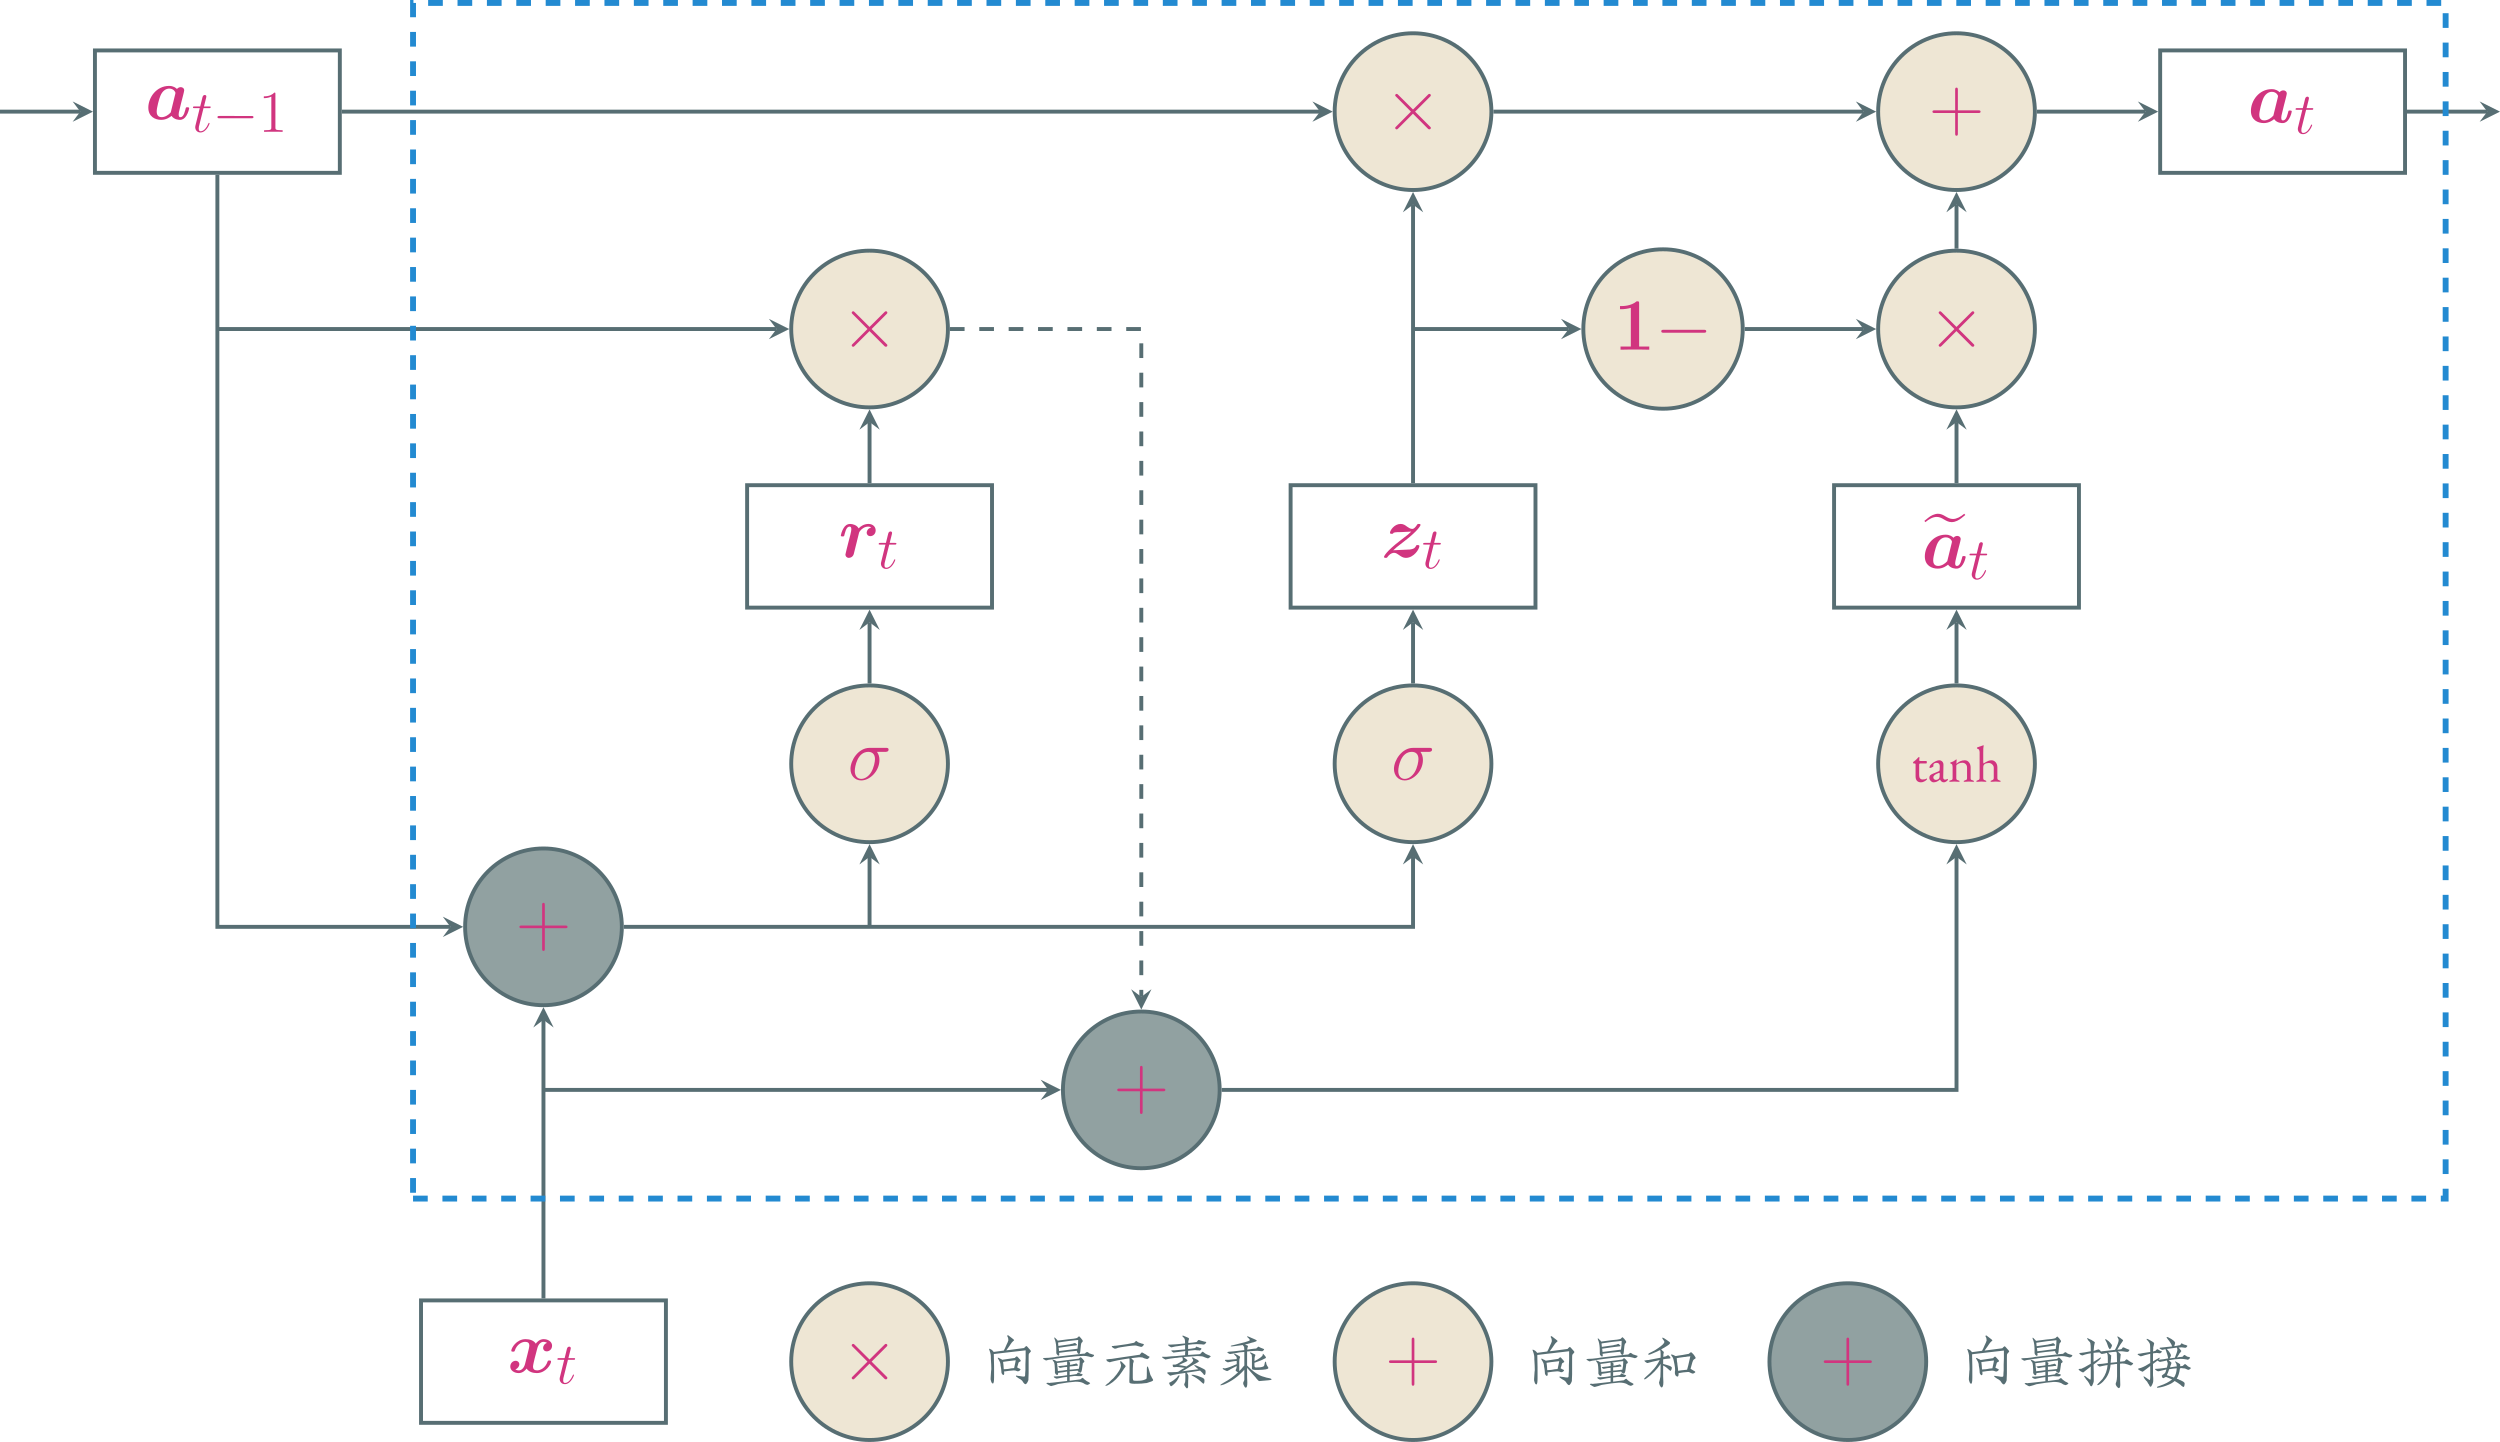 <?xml version="1.0" encoding="UTF-8" standalone="no"?>
<svg
   width="508.543pt"
   height="293.317pt"
   viewBox="0 0 508.543 293.317"
   version="1.2"
   id="svg397"
   sodipodi:docname="gru.svg"
   inkscape:version="1.1.1 (3bf5ae0d25, 2021-09-20)"
   xmlns:inkscape="http://www.inkscape.org/namespaces/inkscape"
   xmlns:sodipodi="http://sodipodi.sourceforge.net/DTD/sodipodi-0.dtd"
   xmlns:xlink="http://www.w3.org/1999/xlink"
   xmlns="http://www.w3.org/2000/svg"
   xmlns:svg="http://www.w3.org/2000/svg">
  <sodipodi:namedview
     id="namedview399"
     pagecolor="#ffffff"
     bordercolor="#666666"
     borderopacity="1.0"
     inkscape:pageshadow="2"
     inkscape:pageopacity="0.0"
     inkscape:pagecheckerboard="0"
     inkscape:document-units="pt"
     showgrid="false"
     inkscape:zoom="0.82670455"
     inkscape:cx="283.65636"
     inkscape:cy="433.04467"
     inkscape:window-width="3840"
     inkscape:window-height="2106"
     inkscape:window-x="0"
     inkscape:window-y="54"
     inkscape:window-maximized="1"
     inkscape:current-layer="svg397" />
  <defs
     id="defs112">
    <g
       id="g110">
      <symbol
         overflow="visible"
         id="glyph0-0">
        <path
           style="stroke:none"
           d=""
           id="path2" />
      </symbol>
      <symbol
         overflow="visible"
         id="glyph0-1">
        <path
           style="stroke:none"
           d="M 6.656,-6.031 C 5.828,-5.859 5.75,-5.125 5.75,-4.984 c 0,0.328 0.25,0.688 0.75,0.688 0.5,0 1.078,-0.406 1.078,-1.172 0,-0.703 -0.547,-1.312 -1.469,-1.312 -0.844,0 -1.547,0.422 -2,0.906 -0.359,-0.688 -1.219,-0.906 -1.75,-0.906 -0.562,0 -0.984,0.312 -1.312,0.859 -0.359,0.578 -0.562,1.391 -0.562,1.484 0,0.203 0.219,0.203 0.359,0.203 0.156,0 0.219,0 0.297,-0.078 0.031,-0.016 0.031,-0.047 0.125,-0.422 0.281,-1.141 0.609,-1.5 1.016,-1.5 0.219,0 0.344,0.141 0.344,0.531 0,0.266 -0.047,0.438 -0.203,1.141 -0.078,0.25 -0.328,1.25 -0.422,1.625 -0.062,0.281 -0.234,0.953 -0.312,1.234 -0.078,0.391 -0.266,1.062 -0.266,1.156 0,0.328 0.25,0.672 0.703,0.672 0.312,0 0.828,-0.188 1,-0.797 0.016,-0.047 1.031,-4.125 1.047,-4.219 0.062,-0.219 0.062,-0.25 0.25,-0.484 0.344,-0.438 0.906,-0.859 1.656,-0.859 0.375,0 0.531,0.156 0.578,0.203 z m 0,0"
           id="path5" />
      </symbol>
      <symbol
         overflow="visible"
         id="glyph0-2">
        <path
           style="stroke:none"
           d="m 3.609,-5.109 c 0.219,-0.016 0.406,0 0.625,-0.016 0.594,-0.031 1.328,-0.078 1.938,-0.094 C 5.75,-4.812 5.5,-4.578 3.984,-3.438 0.953,-1.125 0.625,-0.156 0.625,-0.094 0.625,0.125 0.844,0.125 0.969,0.125 c 0.25,0 0.266,-0.016 0.359,-0.172 0.547,-0.75 1.109,-0.859 1.344,-0.859 0.406,0 0.75,0.266 0.969,0.422 C 4.109,-0.156 4.484,0.125 5.062,0.125 c 1.672,0 2.766,-1.828 2.766,-2.406 0,-0.203 -0.25,-0.203 -0.359,-0.203 -0.109,0 -0.266,0 -0.312,0.125 C 7.016,-2.062 6.875,-1.688 5.859,-1.578 5.781,-1.562 2.844,-1.438 2.516,-1.422 2.938,-1.828 3.188,-2.062 4.703,-3.219 7.734,-5.531 8.062,-6.516 8.062,-6.562 c 0,-0.219 -0.203,-0.219 -0.344,-0.219 -0.219,0 -0.25,0 -0.344,0.156 -0.359,0.516 -0.641,0.859 -1,0.859 C 5.984,-5.766 5.656,-6 5.312,-6.234 4.953,-6.516 4.578,-6.781 4.016,-6.781 c -1.312,0 -2.172,1.344 -2.172,1.797 0,0.219 0.234,0.219 0.359,0.219 0.141,0 0.297,0 0.344,-0.203 0.219,-0.094 0.312,-0.109 0.766,-0.141 z m 0,0"
           id="path8" />
      </symbol>
      <symbol
         overflow="visible"
         id="glyph0-3">
        <path
           style="stroke:none"
           d="m 7.719,-4.75 c 0.094,-0.375 0.25,-0.984 0.25,-1.109 0,-0.484 -0.391,-0.672 -0.703,-0.672 -0.297,0 -0.594,0.156 -0.766,0.375 -0.234,-0.234 -0.719,-0.625 -1.594,-0.625 -2.609,0 -4.234,2.375 -4.234,4.422 0,1.844 1.391,2.484 2.625,2.484 1.062,0 1.844,-0.594 2.094,-0.812 0.562,0.812 1.547,0.812 1.719,0.812 0.562,0 0.984,-0.312 1.312,-0.859 0.375,-0.594 0.562,-1.406 0.562,-1.484 0,-0.219 -0.219,-0.219 -0.359,-0.219 -0.172,0 -0.219,0 -0.297,0.078 -0.031,0.031 -0.031,0.062 -0.125,0.438 -0.297,1.203 -0.641,1.5 -1.016,1.5 -0.172,0 -0.344,-0.062 -0.344,-0.547 0,-0.266 0.062,-0.5 0.203,-1.094 C 7.156,-2.484 7.312,-3.094 7.375,-3.422 Z m -2.484,3.359 c -0.438,0.5 -1.141,0.969 -1.859,0.969 -0.938,0 -1,-0.812 -1,-1.141 0,-0.781 0.5,-2.625 0.75,-3.203 0.453,-1.094 1.188,-1.469 1.812,-1.469 0.875,0 1.25,0.703 1.25,0.859 l -0.031,0.219 z m 0,0"
           id="path11" />
      </symbol>
      <symbol
         overflow="visible"
         id="glyph0-4">
        <path
           style="stroke:none"
           d="m 8.047,-6.016 c -0.547,0.156 -0.812,0.656 -0.812,1.031 0,0.328 0.25,0.688 0.75,0.688 C 8.5,-4.297 9.062,-4.719 9.062,-5.453 9.062,-6.25 8.266,-6.781 7.344,-6.781 6.5,-6.781 5.938,-6.141 5.75,-5.859 5.375,-6.5 4.531,-6.781 3.672,-6.781 c -1.891,0 -2.906,1.844 -2.906,2.344 0,0.203 0.219,0.203 0.359,0.203 0.188,0 0.281,0 0.344,-0.188 0.438,-1.375 1.516,-1.812 2.125,-1.812 0.578,0 0.844,0.266 0.844,0.75 0,0.281 -0.203,1.109 -0.344,1.641 l -0.516,2.062 C 3.359,-0.875 2.812,-0.422 2.312,-0.422 c -0.078,0 -0.422,0 -0.719,-0.219 0.531,-0.156 0.812,-0.672 0.812,-1.047 0,-0.328 -0.266,-0.688 -0.75,-0.688 -0.531,0 -1.094,0.438 -1.094,1.172 0,0.797 0.797,1.328 1.719,1.328 0.859,0 1.406,-0.656 1.609,-0.922 0.375,0.625 1.203,0.922 2.062,0.922 1.891,0 2.906,-1.844 2.906,-2.344 0,-0.219 -0.219,-0.219 -0.359,-0.219 -0.172,0 -0.281,0 -0.344,0.203 -0.438,1.359 -1.516,1.812 -2.125,1.812 -0.578,0 -0.844,-0.266 -0.844,-0.75 0,-0.312 0.203,-1.109 0.328,-1.656 C 5.625,-3.219 5.969,-4.641 6.047,-4.875 c 0.219,-0.906 0.75,-1.359 1.266,-1.359 0.078,0 0.422,0 0.734,0.219 z m 0,0"
           id="path14" />
      </symbol>
      <symbol
         overflow="visible"
         id="glyph1-0">
        <path
           style="stroke:none"
           d=""
           id="path17" />
      </symbol>
      <symbol
         overflow="visible"
         id="glyph1-1">
        <path
           style="stroke:none"
           d="m 2.406,-4.828 h 1.109 c 0.234,0 0.344,0 0.344,-0.219 0,-0.125 -0.062,-0.125 -0.312,-0.125 H 2.5 l 0.438,-1.75 c 0.047,-0.172 0.047,-0.188 0.047,-0.281 0,-0.188 -0.156,-0.297 -0.312,-0.297 -0.094,0 -0.375,0.031 -0.469,0.422 l -0.469,1.906 h -1.125 c -0.234,0 -0.344,0 -0.344,0.234 0,0.109 0.078,0.109 0.312,0.109 h 1.062 L 0.859,-1.656 C 0.75,-1.234 0.719,-1.109 0.719,-0.953 c 0,0.562 0.391,1.078 1.062,1.078 1.219,0 1.859,-1.75 1.859,-1.844 0,-0.062 -0.047,-0.109 -0.109,-0.109 -0.031,0 -0.078,0 -0.094,0.047 -0.016,0.016 -0.031,0.031 -0.109,0.219 -0.25,0.609 -0.812,1.438 -1.5,1.438 -0.359,0 -0.391,-0.297 -0.391,-0.562 0,-0.016 0,-0.234 0.031,-0.375 z m 0,0"
           id="path20" />
      </symbol>
      <symbol
         overflow="visible"
         id="glyph2-0">
        <path
           style="stroke:none"
           d=""
           id="path23" />
      </symbol>
      <symbol
         overflow="visible"
         id="glyph2-1">
        <path
           style="stroke:none"
           d="m 8.109,-10.828 c -0.734,0.609 -1.531,1.062 -2.297,1.062 -0.594,0 -1.031,-0.25 -1.547,-0.547 -0.438,-0.266 -0.906,-0.516 -1.5,-0.516 -0.375,0 -0.766,0.125 -1.094,0.266 -0.312,0.156 -0.609,0.312 -0.859,0.531 L 0,-9.375 0.203,-9.125 C 0.938,-9.734 1.734,-10.188 2.5,-10.188 c 0.609,0 1.047,0.25 1.562,0.562 0.438,0.25 0.906,0.5 1.5,0.5 0.375,0 0.766,-0.109 1.094,-0.266 0.297,-0.156 0.609,-0.312 0.859,-0.531 l 0.812,-0.656 z m 0,0"
           id="path26" />
      </symbol>
      <symbol
         overflow="visible"
         id="glyph3-0">
        <path
           style="stroke:none"
           d=""
           id="path29" />
      </symbol>
      <symbol
         overflow="visible"
         id="glyph3-1">
        <path
           style="stroke:none"
           d="M 5.984,-3.469 H 10.125 c 0.203,0 0.484,0 0.484,-0.266 0,-0.281 -0.266,-0.281 -0.484,-0.281 H 5.984 V -8.156 c 0,-0.219 0,-0.484 -0.266,-0.484 -0.281,0 -0.281,0.25 -0.281,0.484 v 4.141 H 1.297 c -0.219,0 -0.484,0 -0.484,0.266 0,0.281 0.25,0.281 0.484,0.281 H 5.438 v 4.141 c 0,0.219 0,0.484 0.266,0.484 0.281,0 0.281,-0.25 0.281,-0.484 z m 0,0"
           id="path32" />
      </symbol>
      <symbol
         overflow="visible"
         id="glyph4-0">
        <path
           style="stroke:none"
           d=""
           id="path35" />
      </symbol>
      <symbol
         overflow="visible"
         id="glyph4-1">
        <path
           style="stroke:none"
           d="m 7.625,-5.656 c 0.188,0 0.688,0 0.688,-0.484 C 8.312,-6.469 8.031,-6.469 7.75,-6.469 H 4.438 c -2.25,0 -3.875,2.516 -3.875,4.281 0,1.266 0.828,2.344 2.188,2.344 1.766,0 3.703,-1.906 3.703,-4.156 0,-0.594 -0.141,-1.156 -0.5,-1.656 z m -4.859,5.5 C 2,-0.156 1.438,-0.734 1.438,-1.766 c 0,-0.906 0.547,-3.891 2.75,-3.891 0.641,0 1.359,0.312 1.359,1.469 0,0.531 -0.234,1.781 -0.766,2.656 -0.531,0.891 -1.344,1.375 -2.016,1.375 z m 0,0"
           id="path38" />
      </symbol>
      <symbol
         overflow="visible"
         id="glyph5-0">
        <path
           style="stroke:none"
           d="m 0.531,0 v -4.969 h 4.188 V 0 Z m 0.516,-0.531 h 3.156 V -4.438 h -3.156 z m 0,0"
           id="path41" />
      </symbol>
      <symbol
         overflow="visible"
         id="glyph5-1">
        <path
           style="stroke:none"
           d="m 1.984,0.141 c -0.344,0 -0.617,-0.105 -0.812,-0.312 -0.188,-0.207 -0.281,-0.52 -0.281,-0.938 V -3.531 c 0,-0.062 -0.023,-0.102 -0.062,-0.125 C 0.785,-3.688 0.695,-3.703 0.562,-3.703 H 0.5 c -0.043,0 -0.074,-0.02 -0.094,-0.062 C 0.383,-3.805 0.375,-3.852 0.375,-3.906 c 0,-0.008 0.008,-0.031 0.031,-0.062 C 0.426,-4 0.438,-4.016 0.438,-4.016 0.582,-4.117 0.711,-4.219 0.828,-4.312 c 0.113,-0.102 0.219,-0.203 0.312,-0.297 0.094,-0.094 0.172,-0.176 0.234,-0.25 0.031,-0.031 0.055,-0.055 0.078,-0.078 0.031,-0.031 0.062,-0.047 0.094,-0.047 0.039,0 0.078,0.008 0.109,0.016 0.031,0.012 0.039,0.043 0.031,0.094 l -0.047,0.469 c -0.012,0.086 0.004,0.141 0.047,0.172 0.039,0.023 0.109,0.031 0.203,0.031 H 3.094 c 0.02,0 0.039,0.027 0.062,0.078 0.02,0.043 0.031,0.094 0.031,0.156 0,0.062 -0.012,0.125 -0.031,0.188 -0.023,0.055 -0.043,0.078 -0.062,0.078 H 2.047 c -0.18,0 -0.293,0.016 -0.344,0.047 C 1.648,-3.625 1.625,-3.539 1.625,-3.406 v 2.078 c 0,0.281 0.055,0.5 0.172,0.656 0.125,0.156 0.301,0.234 0.531,0.234 0.195,0 0.352,-0.016 0.469,-0.047 C 2.91,-0.516 3.008,-0.562 3.094,-0.625 c 0.02,-0.008 0.035,-0.016 0.047,-0.016 0.031,0 0.051,0.016 0.062,0.047 0.008,0.031 0.016,0.062 0.016,0.094 0,0.043 -0.062,0.117 -0.188,0.219 C 2.914,-0.176 2.766,-0.082 2.578,0 2.398,0.094 2.203,0.141 1.984,0.141 Z m 0,0"
           id="path44" />
      </symbol>
      <symbol
         overflow="visible"
         id="glyph5-2">
        <path
           style="stroke:none"
           d="M 1.234,0.141 C 1.109,0.141 0.977,0.094 0.844,0 0.719,-0.094 0.609,-0.207 0.516,-0.344 0.43,-0.488 0.391,-0.625 0.391,-0.75 c 0,-0.227 0.055,-0.406 0.172,-0.531 0.125,-0.125 0.316,-0.238 0.578,-0.344 l 1.062,-0.438 c 0.145,-0.062 0.227,-0.113 0.25,-0.156 C 2.473,-2.258 2.488,-2.348 2.5,-2.484 L 2.516,-3.156 C 2.523,-3.344 2.473,-3.5 2.359,-3.625 2.254,-3.758 2.102,-3.828 1.906,-3.828 c -0.105,0 -0.215,0.016 -0.328,0.047 -0.105,0.031 -0.188,0.078 -0.25,0.141 -0.043,0.031 -0.074,0.074 -0.094,0.125 -0.012,0.055 -0.016,0.109 -0.016,0.172 0,0.031 0,0.07 0,0.109 0.008,0.031 0.016,0.059 0.016,0.078 C 1.234,-3.113 1.188,-3.062 1.094,-3 1.008,-2.945 0.91,-2.895 0.797,-2.844 0.691,-2.801 0.602,-2.781 0.531,-2.781 0.5,-2.781 0.473,-2.785 0.453,-2.797 0.43,-2.816 0.422,-2.844 0.422,-2.875 c 0,-0.113 0.035,-0.234 0.109,-0.359 C 0.602,-3.367 0.707,-3.488 0.844,-3.594 1,-3.75 1.172,-3.879 1.359,-3.984 1.555,-4.098 1.742,-4.188 1.922,-4.25 2.098,-4.312 2.258,-4.344 2.406,-4.344 c 0.25,0 0.457,0.09 0.625,0.266 0.164,0.18 0.242,0.402 0.234,0.672 L 3.219,-0.891 C 3.207,-0.742 3.238,-0.625 3.312,-0.531 c 0.07,0.086 0.164,0.125 0.281,0.125 0.176,0 0.305,-0.035 0.391,-0.109 0.031,-0.031 0.055,-0.047 0.078,-0.047 0.031,0 0.055,0.012 0.078,0.031 0.02,0.023 0.031,0.047 0.031,0.078 0,0.074 -0.039,0.152 -0.109,0.234 -0.117,0.117 -0.242,0.203 -0.375,0.266 -0.125,0.062 -0.242,0.094 -0.344,0.094 -0.324,0 -0.578,-0.18 -0.766,-0.547 H 2.547 C 2.305,-0.207 2.082,-0.066 1.875,0.016 c -0.211,0.082 -0.422,0.125 -0.641,0.125 z m 0.484,-0.5 c 0.145,0 0.266,-0.02 0.359,-0.062 0.094,-0.051 0.18,-0.113 0.266,-0.188 C 2.375,-0.641 2.398,-0.688 2.422,-0.75 c 0.031,-0.062 0.051,-0.16 0.062,-0.297 L 2.5,-1.547 C 2.508,-1.629 2.504,-1.688 2.484,-1.719 2.473,-1.758 2.445,-1.781 2.406,-1.781 c -0.012,0 -0.039,0.008 -0.078,0.016 C 2.297,-1.754 2.25,-1.738 2.188,-1.719 c -0.367,0.137 -0.621,0.277 -0.766,0.422 -0.148,0.137 -0.219,0.266 -0.219,0.391 0,0.18 0.051,0.312 0.156,0.406 0.113,0.094 0.234,0.141 0.359,0.141 z m 0,0"
           id="path47" />
      </symbol>
      <symbol
         overflow="visible"
         id="glyph5-3">
        <path
           style="stroke:none"
           d="M 0.469,0.031 C 0.406,0.031 0.352,0.02 0.312,0 0.27,-0.008 0.25,-0.035 0.25,-0.078 0.25,-0.141 0.27,-0.176 0.312,-0.188 0.352,-0.207 0.414,-0.227 0.5,-0.25 0.602,-0.281 0.703,-0.316 0.797,-0.359 0.891,-0.41 0.938,-0.508 0.938,-0.656 v -2.25 c 0,-0.188 -0.023,-0.348 -0.062,-0.484 -0.031,-0.133 -0.137,-0.227 -0.312,-0.281 -0.031,-0.008 -0.059,-0.02 -0.078,-0.031 -0.023,-0.02 -0.031,-0.051 -0.031,-0.094 0,-0.082 0.031,-0.125 0.094,-0.125 0.238,-0.062 0.438,-0.141 0.594,-0.234 0.156,-0.094 0.305,-0.195 0.453,-0.312 0.02,-0.008 0.039,-0.02 0.062,-0.031 0.02,-0.008 0.039,-0.016 0.062,-0.016 0.008,0 0.02,0.012 0.031,0.031 0.008,0.012 0.016,0.027 0.016,0.047 0,0.043 -0.012,0.141 -0.031,0.297 -0.012,0.148 -0.016,0.273 -0.016,0.375 0,0.023 0,0.047 0,0.078 0,0.023 0.004,0.039 0.016,0.047 C 1.973,-3.867 2.227,-4.039 2.5,-4.156 c 0.281,-0.125 0.586,-0.188 0.922,-0.188 0.344,0 0.625,0.141 0.844,0.422 0.227,0.281 0.344,0.625 0.344,1.031 v 2.234 c 0,0.148 0.047,0.246 0.141,0.297 0.102,0.043 0.207,0.078 0.312,0.109 0.051,0.023 0.102,0.047 0.156,0.078 0.051,0.023 0.078,0.059 0.078,0.109 0,0.043 -0.027,0.066 -0.078,0.078 C 5.176,0.023 5.133,0.031 5.094,0.031 4.945,0.031 4.836,0.023 4.766,0.016 4.691,0.004 4.617,0 4.547,0 4.473,-0.008 4.375,-0.016 4.25,-0.016 4.133,-0.016 4.035,-0.008 3.953,0 3.879,0 3.801,0.004 3.719,0.016 3.633,0.023 3.523,0.031 3.391,0.031 c -0.031,0 -0.074,-0.008 -0.125,-0.016 C 3.211,0.004 3.188,-0.02 3.188,-0.062 c 0,-0.051 0.023,-0.086 0.078,-0.109 C 3.316,-0.203 3.367,-0.227 3.422,-0.25 3.523,-0.281 3.625,-0.316 3.719,-0.359 3.82,-0.41 3.875,-0.508 3.875,-0.656 v -2.203 c 0,-0.301 -0.09,-0.535 -0.266,-0.703 -0.168,-0.176 -0.398,-0.27 -0.688,-0.281 -0.25,0 -0.469,0.043 -0.656,0.125 -0.188,0.086 -0.355,0.184 -0.5,0.297 -0.031,0.031 -0.055,0.07 -0.062,0.109 C 1.691,-3.27 1.688,-3.227 1.688,-3.188 v 2.531 c 0,0.148 0.047,0.246 0.141,0.297 0.094,0.043 0.191,0.078 0.297,0.109 0.164,0.043 0.25,0.102 0.25,0.172 C 2.375,-0.035 2.352,-0.008 2.312,0 2.281,0.02 2.227,0.031 2.156,0.031 2.02,0.031 1.91,0.023 1.828,0.016 1.754,0.004 1.68,0 1.609,0 1.535,-0.008 1.438,-0.016 1.312,-0.016 1.195,-0.016 1.098,-0.008 1.016,0 0.941,0 0.863,0.004 0.781,0.016 0.707,0.023 0.602,0.031 0.469,0.031 Z m 0,0"
           id="path50" />
      </symbol>
      <symbol
         overflow="visible"
         id="glyph5-4">
        <path
           style="stroke:none"
           d="m 0.406,0.031 c -0.137,0 -0.203,-0.035 -0.203,-0.109 0,-0.062 0.078,-0.117 0.234,-0.172 0.102,-0.031 0.203,-0.07 0.297,-0.125 0.094,-0.062 0.145,-0.164 0.156,-0.312 v -5.25 c 0,-0.188 -0.031,-0.352 -0.094,-0.5 C 0.734,-6.582 0.613,-6.672 0.438,-6.703 0.375,-6.711 0.344,-6.758 0.344,-6.844 c 0,-0.062 0.023,-0.102 0.078,-0.125 0.094,-0.039 0.207,-0.082 0.344,-0.125 C 0.898,-7.133 1.039,-7.18 1.188,-7.234 1.344,-7.285 1.473,-7.332 1.578,-7.375 c 0.031,-0.02 0.055,-0.031 0.078,-0.031 0.02,0 0.035,0.012 0.047,0.031 0.008,0.012 0.016,0.027 0.016,0.047 0,0.043 -0.012,0.105 -0.031,0.188 C 1.676,-7.066 1.66,-6.938 1.641,-6.75 1.629,-6.562 1.625,-6.281 1.625,-5.906 v 1.828 c 0,0.117 0.004,0.199 0.016,0.25 0.008,0.043 0.031,0.09 0.062,0.141 0.113,-0.082 0.25,-0.172 0.406,-0.266 0.164,-0.102 0.348,-0.191 0.547,-0.266 0.207,-0.082 0.422,-0.125 0.641,-0.125 0.344,0 0.629,0.137 0.859,0.406 C 4.383,-3.664 4.5,-3.328 4.5,-2.922 v 2.203 c 0,0.148 0.039,0.258 0.125,0.328 0.094,0.062 0.191,0.109 0.297,0.141 0.082,0.023 0.145,0.047 0.188,0.078 0.039,0.023 0.062,0.055 0.062,0.094 0,0.074 -0.074,0.109 -0.219,0.109 -0.137,0 -0.242,-0.008 -0.312,-0.016 C 4.566,0.004 4.492,0 4.422,0 4.359,-0.008 4.266,-0.016 4.141,-0.016 4.016,-0.016 3.914,-0.008 3.844,0 3.781,0 3.711,0.004 3.641,0.016 3.566,0.023 3.457,0.031 3.312,0.031 c -0.137,0 -0.203,-0.035 -0.203,-0.109 0,-0.051 0.02,-0.082 0.062,-0.094 C 3.211,-0.191 3.27,-0.219 3.344,-0.25 3.445,-0.281 3.539,-0.328 3.625,-0.391 3.719,-0.461 3.766,-0.57 3.766,-0.719 v -2.141 c 0,-0.176 -0.055,-0.332 -0.156,-0.469 -0.105,-0.145 -0.23,-0.258 -0.375,-0.344 -0.148,-0.082 -0.297,-0.125 -0.453,-0.125 -0.137,0 -0.293,0.023 -0.469,0.062 C 2.145,-3.703 2.008,-3.645 1.906,-3.562 1.801,-3.477 1.727,-3.383 1.688,-3.281 1.645,-3.188 1.625,-3.031 1.625,-2.812 v 2.125 c 0.008,0.148 0.051,0.25 0.125,0.312 0.082,0.055 0.176,0.094 0.281,0.125 0.082,0.023 0.141,0.047 0.172,0.078 0.039,0.023 0.062,0.055 0.062,0.094 0,0.074 -0.07,0.109 -0.203,0.109 -0.148,0 -0.258,-0.008 -0.328,-0.016 C 1.672,0.004 1.609,0 1.547,0 1.484,-0.008 1.391,-0.016 1.266,-0.016 1.141,-0.016 1.039,-0.008 0.969,0 0.895,0 0.816,0.004 0.734,0.016 0.66,0.023 0.551,0.031 0.406,0.031 Z m 0,0"
           id="path53" />
      </symbol>
      <symbol
         overflow="visible"
         id="glyph6-0">
        <path
           style="stroke:none"
           d=""
           id="path56" />
      </symbol>
      <symbol
         overflow="visible"
         id="glyph6-1">
        <path
           style="stroke:none"
           d="m 5.828,-4.172 -3,-2.984 C 2.656,-7.328 2.625,-7.359 2.5,-7.359 c -0.141,0 -0.297,0.125 -0.297,0.297 0,0.109 0.031,0.125 0.203,0.297 l 3,3.016 -3,3.016 c -0.172,0.172 -0.203,0.188 -0.203,0.297 0,0.172 0.156,0.297 0.297,0.297 0.125,0 0.156,-0.031 0.328,-0.203 L 5.812,-3.328 8.922,-0.219 c 0.031,0.016 0.141,0.078 0.234,0.078 0.172,0 0.297,-0.125 0.297,-0.297 0,-0.031 0,-0.094 -0.047,-0.156 C 9.391,-0.625 7,-2.984 6.25,-3.75 L 9,-6.5 c 0.078,-0.078 0.297,-0.281 0.375,-0.375 0.016,-0.031 0.078,-0.078 0.078,-0.188 0,-0.172 -0.125,-0.297 -0.297,-0.297 -0.125,0 -0.188,0.047 -0.344,0.219 z m 0,0"
           id="path59" />
      </symbol>
      <symbol
         overflow="visible"
         id="glyph6-2">
        <path
           style="stroke:none"
           d="m 9.891,-3.453 c 0.25,0 0.516,0 0.516,-0.297 0,-0.297 -0.266,-0.297 -0.516,-0.297 h -8.125 c -0.25,0 -0.516,0 -0.516,0.297 0,0.297 0.266,0.297 0.516,0.297 z m 0,0"
           id="path62" />
      </symbol>
      <symbol
         overflow="visible"
         id="glyph7-0">
        <path
           style="stroke:none"
           d=""
           id="path65" />
      </symbol>
      <symbol
         overflow="visible"
         id="glyph7-1">
        <path
           style="stroke:none"
           d="m 5.188,-9.406 c 0,-0.438 -0.031,-0.438 -0.5,-0.438 C 3.562,-8.875 1.906,-8.875 1.578,-8.875 h -0.281 v 0.641 h 0.281 c 0.516,0 1.312,-0.094 1.922,-0.281 v 7.875 H 1.406 V 0 c 0.641,-0.031 2.203,-0.031 2.906,-0.031 0.719,0 2.297,0 2.938,0.031 V -0.641 H 5.188 Z m 0,0"
           id="path68" />
      </symbol>
      <symbol
         overflow="visible"
         id="glyph8-0">
        <path
           style="stroke:none"
           d=""
           id="path71" />
      </symbol>
      <symbol
         overflow="visible"
         id="glyph8-1">
        <path
           style="stroke:none"
           d="m 7.906,-2.766 c 0.203,0 0.422,0 0.422,-0.234 0,-0.234 -0.219,-0.234 -0.422,-0.234 H 1.422 C 1.219,-3.234 1,-3.234 1,-3 c 0,0.234 0.219,0.234 0.422,0.234 z m 0,0"
           id="path74" />
      </symbol>
      <symbol
         overflow="visible"
         id="glyph9-0">
        <path
           style="stroke:none"
           d=""
           id="path77" />
      </symbol>
      <symbol
         overflow="visible"
         id="glyph9-1">
        <path
           style="stroke:none"
           d="m 3.453,-7.688 c 0,-0.281 0,-0.297 -0.234,-0.297 -0.297,0.328 -0.891,0.766 -2.125,0.766 v 0.359 c 0.281,0 0.875,0 1.531,-0.312 v 6.25 c 0,0.438 -0.031,0.578 -1.094,0.578 h -0.375 V 0 c 0.328,-0.031 1.5,-0.031 1.891,-0.031 0.391,0 1.547,0 1.875,0.031 v -0.344 h -0.375 c -1.062,0 -1.094,-0.141 -1.094,-0.578 z m 0,0"
           id="path80" />
      </symbol>
      <symbol
         overflow="visible"
         id="glyph10-0">
        <path
           style="stroke:none"
           d=""
           id="path83" />
      </symbol>
      <symbol
         overflow="visible"
         id="glyph10-1">
        <path
           style="stroke:none"
           d="m 10.312,-6.422 c 0,0.062 -0.047,0.141 -0.141,0.234 -0.125,0.125 -0.219,0.234 -0.281,0.328 -0.031,0.062 -0.047,0.328 -0.047,0.797 0,0.812 0,1.875 0,3.188 0,0.344 -0.016,0.719 -0.047,1.125 0,0.125 0,0.203 0,0.234 C 9.734,-0.328 9.656,-0.156 9.562,0 c -0.125,0.219 -0.25,0.328 -0.375,0.328 -0.094,0 -0.219,-0.094 -0.375,-0.281 C 8.719,-0.109 8.625,-0.25 8.531,-0.375 c -0.125,-0.156 -0.375,-0.328 -0.75,-0.516 L 7.453,-1.125 c -0.125,-0.062 -0.188,-0.125 -0.188,-0.188 0,-0.062 0.016,-0.094 0.047,-0.094 0.062,-0.062 0.109,-0.062 0.141,0 0.031,0 0.125,0.016 0.281,0.047 0.156,0.031 0.297,0.047 0.422,0.047 0.281,0.062 0.516,0.094 0.703,0.094 0.094,0 0.172,-0.031 0.234,-0.094 C 9.125,-1.344 9.141,-1.547 9.141,-1.922 9.172,-2.172 9.188,-2.375 9.188,-2.531 c 0,-0.281 0,-0.688 0,-1.219 0.031,-0.562 0.047,-0.969 0.047,-1.219 0,-0.969 0,-1.5 0,-1.594 -0.688,0.094 -2.047,0.25 -4.078,0.469 C 4.125,-5.969 3.328,-5.875 2.766,-5.812 v 0.281 c 0,0.5 0.016,1.25 0.047,2.25 0,0.969 0,1.719 0,2.25 0,0.781 -0.078,1.188 -0.234,1.219 -0.156,0 -0.281,-0.156 -0.375,-0.469 -0.094,-0.25 -0.125,-0.469 -0.094,-0.656 0.031,-0.438 0.062,-0.906 0.094,-1.406 0.031,-0.25 0.047,-0.375 0.047,-0.375 0,-0.531 -0.031,-1.266 -0.094,-2.203 0,-0.156 0,-0.266 0,-0.328 0,-0.25 -0.031,-0.484 -0.094,-0.703 0,-0.031 -0.016,-0.094 -0.047,-0.188 -0.031,-0.094 -0.062,-0.188 -0.094,-0.281 -0.031,-0.031 -0.047,-0.094 -0.047,-0.188 -0.062,-0.094 -0.094,-0.156 -0.094,-0.188 0,-0.062 0.016,-0.094 0.047,-0.094 0.094,0 0.266,0.078 0.516,0.234 0.219,0.188 0.344,0.328 0.375,0.422 l 2.062,-0.281 c 0.156,-0.25 0.328,-0.609 0.516,-1.078 0.25,-0.5 0.391,-0.844 0.422,-1.031 0,-0.156 -0.016,-0.297 -0.047,-0.422 0,-0.031 -0.016,-0.078 -0.047,-0.141 0,-0.031 -0.016,-0.062 -0.047,-0.094 -0.062,-0.094 -0.094,-0.172 -0.094,-0.234 0.031,-0.062 0.047,-0.094 0.047,-0.094 0.094,-0.062 0.234,0 0.422,0.188 l 0.609,0.469 c 0.219,0.156 0.328,0.266 0.328,0.328 0,0.031 -0.062,0.094 -0.188,0.188 -0.062,0.062 -0.156,0.156 -0.281,0.281 -0.062,0.094 -0.141,0.203 -0.234,0.328 -0.031,0.062 -0.125,0.203 -0.281,0.422 -0.25,0.344 -0.453,0.625 -0.609,0.844 0.156,-0.031 0.406,-0.062 0.75,-0.094 0.625,-0.062 1.578,-0.188 2.859,-0.375 0.125,-0.156 0.281,-0.297 0.469,-0.422 0.062,0 0.234,0.172 0.516,0.516 0.188,0.188 0.328,0.359 0.422,0.516 z M 8.25,-4.453 c 0,0.094 -0.062,0.156 -0.188,0.188 C 7.906,-4.172 7.828,-4.125 7.828,-4.125 7.797,-4.094 7.734,-3.891 7.641,-3.516 7.578,-3.328 7.531,-3.188 7.5,-3.094 c 0.031,0 0.062,0.016 0.094,0.047 0.094,0.062 0.172,0.109 0.234,0.141 0.125,0.031 0.25,0.094 0.375,0.188 0,0.094 -0.062,0.188 -0.188,0.281 -0.125,0.094 -0.234,0.141 -0.328,0.141 0,0 -0.031,0 -0.094,0 -0.094,-0.031 -0.188,-0.062 -0.281,-0.094 -0.031,0 -0.062,-0.016 -0.094,-0.047 -0.125,-0.031 -0.25,-0.047 -0.375,-0.047 -0.094,0 -0.438,0.031 -1.031,0.094 -0.406,0.062 -0.734,0.109 -0.984,0.141 0,0.062 0.016,0.141 0.047,0.234 0,0.062 0,0.109 0,0.141 0,0.219 -0.062,0.328 -0.188,0.328 -0.062,0 -0.141,-0.062 -0.234,-0.188 C 4.359,-1.859 4.312,-1.969 4.312,-2.062 4.312,-2.156 4.297,-2.359 4.266,-2.672 4.234,-2.828 4.219,-2.938 4.219,-3 4.188,-3.156 4.156,-3.328 4.125,-3.516 c 0,-0.094 0,-0.141 0,-0.141 -0.031,-0.281 -0.094,-0.5 -0.188,-0.656 0,-0.031 -0.016,-0.062 -0.047,-0.094 C 3.828,-4.5 3.781,-4.578 3.75,-4.641 3.625,-4.828 3.562,-4.938 3.562,-4.969 c 0,-0.062 0.016,-0.094 0.047,-0.094 0.031,0 0.094,0.016 0.188,0.047 0.094,0.062 0.172,0.109 0.234,0.141 0.125,0.031 0.25,0.094 0.375,0.188 0.031,0.031 0.062,0.047 0.094,0.047 0.062,0 0.156,-0.016 0.281,-0.047 0.562,-0.062 1.312,-0.172 2.25,-0.328 C 7.125,-5.141 7.25,-5.25 7.406,-5.344 7.5,-5.344 7.672,-5.188 7.922,-4.875 8.078,-4.719 8.188,-4.578 8.25,-4.453 Z m -1.031,-0.094 c -0.406,0.062 -0.938,0.125 -1.594,0.188 -0.469,0.062 -0.797,0.109 -0.984,0.141 0.062,0.344 0.109,0.844 0.141,1.5 0.125,0 0.375,-0.016 0.75,-0.047 C 5.688,-2.797 5.797,-2.812 5.859,-2.812 6.078,-2.875 6.422,-2.922 6.891,-2.953 6.922,-3.141 7,-3.5 7.125,-4.031 7.156,-4.25 7.188,-4.422 7.219,-4.547 Z m 0,0"
           id="path86" />
      </symbol>
      <symbol
         overflow="visible"
         id="glyph10-2">
        <path
           style="stroke:none"
           d="m 10.359,0.094 c 0,0.062 -0.062,0.125 -0.188,0.188 C 10.297,0.25 10.281,0.266 10.125,0.328 9.969,0.422 9.844,0.469 9.75,0.469 9.719,0.469 9.578,0.422 9.328,0.328 9.297,0.297 9.219,0.25 9.094,0.188 9.031,0.156 8.984,0.125 8.953,0.094 8.578,-0.094 8.062,-0.188 7.406,-0.188 6.469,-0.125 5.281,0.031 3.844,0.281 3.438,0.438 2.969,0.578 2.438,0.703 2.344,0.703 2.219,0.656 2.062,0.562 1.656,0.344 1.453,0.203 1.453,0.141 c 0.031,-0.062 0.094,-0.094 0.188,-0.094 0.062,0 0.156,0 0.281,0 0.094,0.062 0.188,0.062 0.281,0 0.188,0 0.375,-0.016 0.562,-0.047 l 2.906,-0.328 v -0.844 c -0.5,0.062 -0.969,0.141 -1.406,0.234 C 4.078,-0.906 3.844,-0.859 3.562,-0.797 3.5,-0.797 3.375,-0.844 3.188,-0.938 3.031,-1.031 2.953,-1.109 2.953,-1.172 c 0,-0.062 0.047,-0.094 0.141,-0.094 0.062,0 0.141,0 0.234,0 0.094,0 0.172,0 0.234,0 0.094,0 0.328,-0.016 0.703,-0.047 C 4.359,-1.312 4.5,-1.328 4.688,-1.359 5.094,-1.422 5.422,-1.469 5.672,-1.5 V -2.25 C 5.516,-2.219 5.25,-2.172 4.875,-2.109 4.438,-2.047 4.094,-2 3.844,-1.969 c 0,0.031 0,0.047 0,0.047 0,0.25 -0.062,0.375 -0.188,0.375 C 3.562,-1.547 3.469,-1.594 3.375,-1.688 3.312,-1.75 3.266,-1.828 3.234,-1.922 3.203,-1.984 3.188,-2.016 3.188,-2.016 c 0,-0.031 0,-0.094 0,-0.188 V -2.438 c 0,-0.094 0,-0.172 0,-0.234 0,-0.188 -0.016,-0.453 -0.047,-0.797 C 3.109,-3.875 3.047,-4.125 2.953,-4.219 2.953,-4.25 2.906,-4.312 2.812,-4.406 2.781,-4.438 2.766,-4.469 2.766,-4.5 c -0.062,-0.062 -0.094,-0.109 -0.094,-0.141 0,0 0.016,-0.016 0.047,-0.047 0,0 0.016,0 0.047,0 0.062,0 0.203,0.047 0.422,0.141 0.062,0.031 0.141,0.078 0.234,0.141 0.062,0.062 0.109,0.094 0.141,0.094 1.469,-0.188 2.969,-0.375 4.5,-0.562 0.062,-0.094 0.172,-0.188 0.328,-0.281 0.094,0 0.25,0.125 0.469,0.375 0.219,0.25 0.328,0.406 0.328,0.469 0,0.062 -0.047,0.141 -0.141,0.234 -0.094,0.031 -0.156,0.078 -0.188,0.141 0,0 0,0.031 0,0.094 -0.062,0.312 -0.109,0.641 -0.141,0.984 -0.062,0.562 -0.188,0.844 -0.375,0.844 C 8.25,-2.016 8.156,-2.062 8.062,-2.156 7.906,-2.25 7.828,-2.344 7.828,-2.438 c -0.375,0.031 -0.922,0.078 -1.641,0.141 0,0.094 0,0.219 0,0.375 v 0.375 c 0.031,0 0.078,0 0.141,0 0.344,-0.031 0.766,-0.094 1.266,-0.188 C 7.656,-1.828 7.75,-1.938 7.875,-2.062 c 0.062,0 0.141,0.031 0.234,0.094 0.188,0.094 0.266,0.141 0.234,0.141 0.188,0.031 0.359,0.094 0.516,0.188 0,0.031 -0.047,0.094 -0.141,0.188 C 8.594,-1.359 8.5,-1.312 8.438,-1.312 c -0.031,0 -0.188,0 -0.469,0 C 7.688,-1.344 7.438,-1.359 7.219,-1.359 7,-1.328 6.656,-1.281 6.188,-1.219 V -0.375 C 6.844,-0.469 7.562,-0.562 8.344,-0.656 8.375,-0.688 8.422,-0.719 8.484,-0.75 c 0.031,-0.062 0.156,-0.141 0.375,-0.234 0,0 0.062,0.062 0.188,0.188 0.094,0.094 0.141,0.141 0.141,0.141 0.375,0.312 0.672,0.5 0.891,0.562 0.188,0.125 0.281,0.188 0.281,0.188 z m -1.5,-8.531 c 0,0.031 -0.016,0.062 -0.047,0.094 -0.031,0.031 -0.047,0.062 -0.047,0.094 -0.094,0.094 -0.156,0.156 -0.188,0.188 -0.062,0.094 -0.125,0.516 -0.188,1.266 -0.031,0.656 -0.125,0.984 -0.281,0.984 -0.125,0 -0.234,-0.078 -0.328,-0.234 C 7.688,-6.234 7.641,-6.375 7.641,-6.469 c -1.406,0.125 -2.609,0.266 -3.609,0.422 0.031,0.094 0.047,0.203 0.047,0.328 0,0.156 -0.047,0.234 -0.141,0.234 -0.094,0 -0.172,-0.047 -0.234,-0.141 C 3.547,-5.75 3.469,-5.922 3.469,-6.141 v -0.562 c 0,-0.75 -0.078,-1.375 -0.234,-1.875 0,0 -0.031,-0.078 -0.094,-0.234 0,-0.031 -0.016,-0.078 -0.047,-0.141 C 3.062,-9.016 3.047,-9.062 3.047,-9.094 3.078,-9.156 3.094,-9.188 3.094,-9.188 c 0.062,0 0.172,0.094 0.328,0.281 C 3.609,-8.75 3.719,-8.625 3.75,-8.531 4.469,-8.625 5.172,-8.719 5.859,-8.812 c 0.906,-0.062 1.531,-0.156 1.875,-0.281 0.031,-0.062 0.125,-0.156 0.281,-0.281 -0.125,0.094 -0.094,0.078 0.094,-0.047 0.031,0 0.062,0.031 0.094,0.094 0.062,0.062 0.109,0.109 0.141,0.141 0.031,0.031 0.078,0.078 0.141,0.141 0.031,0.062 0.062,0.109 0.094,0.141 0.188,0.188 0.281,0.344 0.281,0.469 z m -0.938,-0.234 c -1.125,0.094 -2.484,0.266 -4.078,0.516 0,0.031 0,0.094 0,0.188 C 3.875,-7.75 3.891,-7.578 3.891,-7.453 L 6.188,-7.781 C 6.375,-7.844 6.594,-7.891 6.844,-7.922 6.938,-7.984 7.078,-8.031 7.266,-8.062 7.328,-8.062 7.406,-8 7.5,-7.875 c 0.125,0.094 0.188,0.156 0.188,0.188 l -0.047,0.047 c 0,0.062 -0.094,0.094 -0.281,0.094 -0.844,0.094 -1.984,0.25 -3.422,0.469 0,0.031 0.016,0.094 0.047,0.188 0.031,0.156 0.047,0.312 0.047,0.469 0.844,-0.094 2.094,-0.25 3.75,-0.469 0.094,-0.531 0.141,-1.125 0.141,-1.781 z m 3.234,3.094 c 0,0.094 -0.062,0.188 -0.188,0.281 -0.156,0.094 -0.281,0.141 -0.375,0.141 -0.062,0 -0.234,-0.047 -0.516,-0.141 -0.312,-0.094 -0.688,-0.141 -1.125,-0.141 -1.531,0.062 -3.5,0.266 -5.906,0.609 -0.094,0 -0.234,0.031 -0.422,0.094 -0.312,0.031 -0.547,0.062 -0.703,0.094 C 1.828,-4.609 1.656,-4.562 1.406,-4.5 1.344,-4.5 1.219,-4.562 1.031,-4.688 0.844,-4.781 0.75,-4.844 0.75,-4.875 c 0,-0.062 0.109,-0.109 0.328,-0.141 0.062,0 0.109,0 0.141,0 0.469,0 1.031,-0.047 1.688,-0.141 0.188,-0.031 0.484,-0.078 0.891,-0.141 0.375,-0.031 0.656,-0.062 0.844,-0.094 0.875,-0.094 2.234,-0.25 4.078,-0.469 0.25,-0.031 0.438,-0.047 0.562,-0.047 0.094,-0.125 0.234,-0.234 0.422,-0.328 0.062,0 0.141,0.031 0.234,0.094 0.156,0.094 0.234,0.156 0.234,0.188 0.094,0.031 0.234,0.078 0.422,0.141 0.125,0.031 0.219,0.062 0.281,0.094 0.188,0.031 0.281,0.078 0.281,0.141 z M 8.25,-4.547 c -0.281,0 -1.047,0.094 -2.297,0.281 0.031,0.031 0.094,0.062 0.188,0.094 0.062,0.062 0.109,0.109 0.141,0.141 0,0 0,0.016 0,0.047 -0.031,0.156 -0.047,0.281 -0.047,0.375 0.062,0 0.156,-0.016 0.281,-0.047 0.125,0 0.219,-0.016 0.281,-0.047 0.031,0 0.078,-0.016 0.141,-0.047 0.125,-0.031 0.219,-0.047 0.281,-0.047 0.031,0 0.078,-0.016 0.141,-0.047 C 7.422,-3.875 7.469,-3.891 7.5,-3.891 c 0.094,0 0.172,0.047 0.234,0.141 0.094,0.062 0.141,0.141 0.141,0.234 0,0.062 -0.062,0.094 -0.188,0.094 -0.031,0 -0.109,0 -0.234,0 C 7.359,-3.391 7.281,-3.375 7.219,-3.375 c -0.062,0 -0.234,0.016 -0.516,0.047 -0.219,0.031 -0.391,0.047 -0.516,0.047 0,0.031 0,0.25 0,0.656 0.125,0 0.328,-0.016 0.609,-0.047 0.5,-0.062 0.922,-0.109 1.266,-0.141 0,-0.062 0.047,-0.328 0.141,-0.797 C 8.234,-4.078 8.25,-4.391 8.25,-4.547 Z m -2.578,1.969 V -3.188 c -0.094,0 -0.281,0.016 -0.562,0.047 -0.125,0.031 -0.219,0.047 -0.281,0.047 C 4.672,-3.062 4.516,-3.031 4.359,-3 4.297,-3 4.25,-3 4.219,-3 4.156,-3 4.078,-3.047 3.984,-3.141 c -0.094,-0.094 -0.141,-0.156 -0.141,-0.188 0,0 0.25,-0.031 0.75,-0.094 0.188,0 0.547,-0.047 1.078,-0.141 0,-0.156 0,-0.391 0,-0.703 C 5.516,-4.234 5.219,-4.188 4.781,-4.125 c -0.5,0.062 -0.891,0.109 -1.172,0.141 0,0.062 0.016,0.156 0.047,0.281 0.031,0.188 0.078,0.641 0.141,1.359 0.062,0 0.156,-0.016 0.281,-0.047 0.219,0 0.75,-0.062 1.594,-0.188 z m 0,0"
           id="path89" />
      </symbol>
      <symbol
         overflow="visible"
         id="glyph10-3">
        <path
           style="stroke:none"
           d="M 8.953,-5.109 C 8.797,-5.141 8.578,-5.156 8.297,-5.156 8.141,-5.156 7.875,-5.125 7.5,-5.062 7.156,-5.031 6.891,-5 6.703,-4.969 c 0.094,0.094 0.203,0.203 0.328,0.328 0.125,0.094 0.188,0.156 0.188,0.188 0,0.031 0,0.078 0,0.141 -0.031,0.062 -0.047,0.125 -0.047,0.188 0,0.031 -0.016,0.078 -0.047,0.141 -0.031,0.031 -0.047,0.078 -0.047,0.141 0,0.031 0,0.094 0,0.188 -0.031,0.281 -0.047,0.547 -0.047,0.797 0,0.906 0,1.547 0,1.922 0,0.188 0.031,0.344 0.094,0.469 0.062,0.094 0.391,0.125 0.984,0.094 0.562,0 1.016,-0.078 1.359,-0.234 0.188,-0.062 0.312,-0.141 0.375,-0.234 0.031,-0.094 0.047,-0.766 0.047,-2.016 0,-0.281 0.047,-0.422 0.141,-0.422 0.062,0 0.156,0.219 0.281,0.656 0.062,0.25 0.156,0.578 0.281,0.984 0.031,0.062 0.047,0.109 0.047,0.141 0.062,0.062 0.156,0.234 0.281,0.516 0.188,0.25 0.266,0.422 0.234,0.516 0,0.125 -0.438,0.312 -1.312,0.562 -0.031,0 -0.062,0 -0.094,0 C 9.094,0.188 8.5,0.234 7.969,0.234 7.031,0.266 6.5,0.203 6.375,0.047 6.344,-0.016 6.328,-0.156 6.328,-0.375 c 0,-0.219 0.016,-0.844 0.047,-1.875 0,-0.375 0,-1.062 0,-2.062 0,-0.094 0,-0.203 0,-0.328 -0.031,-0.094 -0.047,-0.188 -0.047,-0.281 -0.219,0.031 -0.531,0.078 -0.938,0.141 C 4.422,-4.625 3.688,-4.484 3.188,-4.359 3.062,-4.328 2.875,-4.281 2.625,-4.219 2.5,-4.188 2.406,-4.156 2.344,-4.125 2.25,-4.156 2.094,-4.219 1.875,-4.312 1.719,-4.469 1.641,-4.578 1.641,-4.641 c 0,-0.031 0,-0.047 0,-0.047 0,-0.031 0.078,-0.047 0.234,-0.047 C 2,-4.766 2.094,-4.781 2.156,-4.781 2.375,-4.812 2.578,-4.828 2.766,-4.828 3.234,-4.891 3.953,-5 4.922,-5.156 6.516,-5.375 7.688,-5.547 8.438,-5.672 c 0,0 0.016,-0.016 0.047,-0.047 0.062,-0.062 0.125,-0.141 0.188,-0.234 0.094,-0.125 0.172,-0.188 0.234,-0.188 0.031,0 0.125,0.047 0.281,0.141 0.094,0.062 0.172,0.109 0.234,0.141 0.094,0.031 0.25,0.125 0.469,0.281 0.062,0.062 0.125,0.109 0.188,0.141 0.25,0.094 0.375,0.172 0.375,0.234 0,0.031 -0.078,0.125 -0.234,0.281 -0.031,0 -0.062,0.016 -0.094,0.047 -0.094,0.094 -0.156,0.125 -0.188,0.094 -0.062,0 -0.234,-0.047 -0.516,-0.141 -0.062,-0.031 -0.141,-0.062 -0.234,-0.094 -0.062,-0.062 -0.141,-0.094 -0.234,-0.094 z m -3.375,1.781 c 0,0.062 -0.047,0.141 -0.141,0.234 0,0 -0.016,0.031 -0.047,0.094 C 5.328,-2.938 5.281,-2.891 5.25,-2.859 5.219,-2.828 5.172,-2.75 5.109,-2.625 c -0.125,0.156 -0.219,0.297 -0.281,0.422 C 4.109,-1.078 3.25,-0.219 2.25,0.375 1.938,0.562 1.719,0.656 1.594,0.656 1.5,0.688 1.453,0.672 1.453,0.609 c 0,-0.031 0.094,-0.125 0.281,-0.281 C 1.828,0.234 1.938,0.156 2.062,0.094 c 0.156,-0.156 0.375,-0.375 0.656,-0.656 0.188,-0.156 0.312,-0.266 0.375,-0.328 1.031,-1.156 1.547,-2.031 1.547,-2.625 C 4.641,-3.547 4.625,-3.625 4.594,-3.75 4.625,-3.688 4.609,-3.719 4.547,-3.844 c -0.062,-0.188 -0.094,-0.312 -0.094,-0.375 0,-0.062 0.031,-0.109 0.094,-0.141 0.094,0 0.281,0.156 0.562,0.469 0.312,0.281 0.469,0.469 0.469,0.562 z M 9.281,-7.781 c 0,0.094 -0.062,0.203 -0.188,0.328 -0.125,0.125 -0.234,0.188 -0.328,0.188 -0.094,0 -0.297,-0.047 -0.609,-0.141 C 7.844,-7.5 7.641,-7.547 7.547,-7.547 7.234,-7.547 6.719,-7.5 6,-7.406 5.875,-7.375 5.781,-7.359 5.719,-7.359 c -0.062,0 -0.172,0.016 -0.328,0.047 -0.688,0.094 -1.141,0.172 -1.359,0.234 -0.188,0.094 -0.391,0.156 -0.609,0.188 -0.094,0 -0.234,-0.062 -0.422,-0.188 -0.188,-0.125 -0.266,-0.234 -0.234,-0.328 0,-0.031 0.125,-0.047 0.375,-0.047 0.062,-0.031 0.188,-0.047 0.375,-0.047 0.188,-0.031 0.328,-0.047 0.422,-0.047 1.469,-0.188 2.594,-0.375 3.375,-0.562 0.031,-0.031 0.062,-0.062 0.094,-0.094 0.031,-0.031 0.125,-0.125 0.281,-0.281 0.062,0 0.141,0.047 0.234,0.141 C 7.953,-8.312 8,-8.281 8.062,-8.25 8.125,-8.219 8.172,-8.188 8.203,-8.156 8.297,-8.125 8.438,-8.078 8.625,-8.016 c 0.062,0.031 0.109,0.047 0.141,0.047 0.031,0.031 0.094,0.047 0.188,0.047 0.062,0.031 0.109,0.047 0.141,0.047 0.125,0 0.188,0.031 0.188,0.094 z m 0,0"
           id="path92" />
      </symbol>
      <symbol
         overflow="visible"
         id="glyph10-4">
        <path
           style="stroke:none"
           d="m 10.875,-5.344 c 0,0.062 -0.062,0.125 -0.188,0.188 0.125,-0.062 0.109,-0.047 -0.047,0.047 -0.156,0.125 -0.266,0.188 -0.328,0.188 -0.031,0 -0.219,-0.062 -0.562,-0.188 C 9.406,-5.266 9.188,-5.344 9.094,-5.344 8.875,-5.375 8.641,-5.391 8.391,-5.391 c -0.094,0 -0.234,0 -0.422,0 -0.625,0.031 -1.5,0.094 -2.625,0.188 0,0 0.031,0.031 0.094,0.094 0.188,0.125 0.359,0.25 0.516,0.375 0.156,0.125 0.219,0.219 0.188,0.281 0,0.031 -0.078,0.094 -0.234,0.188 0.156,-0.094 0.125,-0.078 -0.094,0.047 -0.406,0.156 -0.875,0.375 -1.406,0.656 0.375,0.031 0.891,0.125 1.547,0.281 0.938,-0.594 1.391,-1.016 1.359,-1.266 0,-0.094 -0.047,-0.188 -0.141,-0.281 C 7.141,-4.859 7.125,-4.891 7.125,-4.922 7.062,-4.984 7.031,-5.031 7.031,-5.062 c 0,-0.031 0.031,-0.047 0.094,-0.047 0.062,-0.031 0.203,0.016 0.422,0.141 -0.188,-0.125 -0.172,-0.109 0.047,0.047 0.062,0.031 0.156,0.078 0.281,0.141 0.094,0.031 0.156,0.062 0.188,0.094 0.094,0.031 0.172,0.078 0.234,0.141 0.031,0.031 0.062,0.062 0.094,0.094 0.062,0.031 0.094,0.062 0.094,0.094 0,0.062 -0.062,0.125 -0.188,0.188 0.125,-0.062 0.109,-0.047 -0.047,0.047 0,0 -0.031,0.016 -0.094,0.047 -0.031,0 -0.109,0.047 -0.234,0.141 C 7.516,-3.75 6.688,-3.266 5.438,-2.484 c -0.156,0.062 -0.281,0.125 -0.375,0.188 C 5.281,-2.328 5.656,-2.375 6.188,-2.438 7.062,-2.562 7.797,-2.656 8.391,-2.719 8.359,-2.75 8.281,-2.812 8.156,-2.906 8.062,-2.969 7.984,-3.031 7.922,-3.094 7.891,-3.125 7.844,-3.172 7.781,-3.234 7.75,-3.266 7.734,-3.281 7.734,-3.281 c -0.125,-0.094 -0.188,-0.156 -0.188,-0.188 0,-0.062 0.031,-0.094 0.094,-0.094 0.094,0 0.453,0.141 1.078,0.422 0.594,0.281 0.938,0.469 1.031,0.562 0.062,0.094 0.094,0.219 0.094,0.375 0,0.438 -0.078,0.656 -0.234,0.656 -0.062,0 -0.125,-0.047 -0.188,-0.141 -0.031,-0.031 -0.062,-0.078 -0.094,-0.141 C 9.266,-1.891 9.219,-1.938 9.188,-1.969 9.156,-2.031 9.062,-2.125 8.906,-2.25 8.812,-2.344 8.75,-2.406 8.719,-2.438 8.562,-2.406 8.266,-2.359 7.828,-2.297 c -0.75,0.125 -1.359,0.219 -1.828,0.281 0.219,0.281 0.328,0.484 0.328,0.609 0,0.062 0,0.141 0,0.234 0,0.062 0,0.141 0,0.234 -0.031,0.344 -0.047,0.844 -0.047,1.5 C 6.312,0.969 6.234,1.172 6.047,1.172 5.953,1.172 5.844,1.062 5.719,0.844 5.562,0.656 5.484,0.5 5.484,0.375 c 0,-0.062 0.031,-0.141 0.094,-0.234 C 5.578,0.109 5.594,0.062 5.625,0 c 0,-0.031 0.016,-0.062 0.047,-0.094 0.031,-0.094 0.047,-0.375 0.047,-0.844 0,-0.562 0,-0.906 0,-1.031 -0.938,0.125 -1.781,0.266 -2.531,0.422 -0.094,0.031 -0.266,0.078 -0.516,0.141 -0.062,0 -0.188,-0.094 -0.375,-0.281 -0.188,-0.125 -0.281,-0.234 -0.281,-0.328 0,-0.031 0.047,-0.047 0.141,-0.047 0.062,-0.031 0.109,-0.047 0.141,-0.047 h 0.562 c 0.219,0 0.594,-0.016 1.125,-0.047 0.125,-0.031 0.219,-0.047 0.281,-0.047 C 4.453,-2.328 4.719,-2.5 5.062,-2.719 5.312,-2.844 5.484,-2.938 5.578,-3 c -0.844,-0.125 -1.406,-0.188 -1.688,-0.188 -0.031,0 -0.141,0.016 -0.328,0.047 -0.094,0 -0.172,0 -0.234,0 -0.125,-0.062 -0.188,-0.203 -0.188,-0.422 0,-0.094 0.031,-0.125 0.094,-0.094 0.094,0 0.203,0 0.328,0 0.156,0 0.281,-0.031 0.375,-0.094 0.031,0 0.078,-0.016 0.141,-0.047 0.094,-0.062 0.281,-0.172 0.562,-0.328 0.031,-0.031 0.078,-0.062 0.141,-0.094 0.281,-0.156 0.422,-0.266 0.422,-0.328 0.031,-0.125 0,-0.328 -0.094,-0.609 -0.125,0 -0.344,0.016 -0.656,0.047 -0.312,0.062 -0.578,0.094 -0.797,0.094 C 3.438,-4.984 3.078,-4.938 2.578,-4.875 2.547,-4.844 2.469,-4.828 2.344,-4.828 2.25,-4.797 2.172,-4.781 2.109,-4.781 2.047,-4.781 1.969,-4.766 1.875,-4.734 1.781,-4.703 1.719,-4.688 1.688,-4.688 1.594,-4.719 1.453,-4.797 1.266,-4.922 c 0,0 -0.016,-0.016 -0.047,-0.047 -0.188,-0.125 -0.266,-0.203 -0.234,-0.234 0,-0.062 0.125,-0.078 0.375,-0.047 0.188,0 0.359,0 0.516,0 0.5,-0.062 1.141,-0.109 1.922,-0.141 1.188,-0.125 1.812,-0.188 1.875,-0.188 V -6 c 0.031,-0.25 0.047,-0.391 0.047,-0.422 -0.281,0.031 -0.734,0.094 -1.359,0.188 -0.188,0.031 -0.328,0.047 -0.422,0.047 -0.062,0 -0.188,0.016 -0.375,0.047 -0.094,0.031 -0.172,0.047 -0.234,0.047 -0.031,0 -0.125,-0.062 -0.281,-0.188 -0.125,-0.094 -0.188,-0.156 -0.188,-0.188 0,-0.062 0.094,-0.094 0.281,-0.094 H 3.562 c 0.406,-0.031 0.922,-0.078 1.547,-0.141 0.25,-0.031 0.438,-0.047 0.562,-0.047 V -7.641 C 5.172,-7.578 4.656,-7.5 4.125,-7.406 c -0.062,0 -0.188,0.016 -0.375,0.047 C 3.656,-7.328 3.578,-7.312 3.516,-7.312 3.328,-7.281 3.125,-7.234 2.906,-7.172 c -0.062,0 -0.172,-0.047 -0.328,-0.141 -0.25,-0.156 -0.375,-0.266 -0.375,-0.328 0,-0.062 0.031,-0.094 0.094,-0.094 0.062,0 0.156,0 0.281,0 0.156,0 0.25,0 0.281,0 0.406,0 1.344,-0.078 2.812,-0.234 0,-0.531 -0.047,-0.859 -0.141,-0.984 0,0 -0.016,-0.031 -0.047,-0.094 -0.062,-0.062 -0.125,-0.125 -0.188,-0.188 C 5.266,-9.297 5.219,-9.344 5.156,-9.375 5.125,-9.438 5.109,-9.469 5.109,-9.469 c 0,-0.062 0.047,-0.094 0.141,-0.094 0,0 0.297,0.125 0.891,0.375 0.219,0.094 0.328,0.172 0.328,0.234 0,0.062 -0.016,0.141 -0.047,0.234 0,0.031 -0.016,0.078 -0.047,0.141 0,0.094 -0.016,0.156 -0.047,0.188 0,0 0,0.109 0,0.328 0.031,0 0.078,0 0.141,0 0.438,-0.031 0.938,-0.094 1.5,-0.188 0.062,0 0.125,-0.062 0.188,-0.188 -0.031,0.125 -0.016,0.109 0.047,-0.047 0.094,-0.125 0.172,-0.188 0.234,-0.188 0.062,0 0.141,0.016 0.234,0.047 0.094,0.062 0.172,0.094 0.234,0.094 0.062,0.031 0.172,0.062 0.328,0.094 0.125,0.031 0.234,0.062 0.328,0.094 0.281,0.031 0.422,0.078 0.422,0.141 0,0.031 -0.031,0.078 -0.094,0.141 -0.031,0.062 -0.062,0.109 -0.094,0.141 -0.031,0.031 -0.062,0.062 -0.094,0.094 -0.062,0.031 -0.141,0.062 -0.234,0.094 -0.031,0 -0.078,0 -0.141,0 C 9.234,-7.766 9.156,-7.781 9.094,-7.781 8.656,-7.812 8.297,-7.828 8.016,-7.828 c -0.469,0 -1.047,0.047 -1.734,0.141 v 0.844 c 0.25,0 0.719,-0.062 1.406,-0.188 0.062,0 0.109,-0.047 0.141,-0.141 0.062,-0.094 0.109,-0.141 0.141,-0.141 0.062,0 0.141,0.031 0.234,0.094 0.188,0.031 0.312,0.078 0.375,0.141 C 8.734,-7.078 8.875,-7.031 9,-6.938 9,-6.844 8.953,-6.75 8.859,-6.656 8.766,-6.562 8.688,-6.516 8.625,-6.516 c -0.094,0 -0.188,-0.016 -0.281,-0.047 -0.094,0 -0.172,0 -0.234,0 C 7.984,-6.594 7.812,-6.609 7.594,-6.609 7.5,-6.609 7.359,-6.594 7.172,-6.562 6.797,-6.531 6.5,-6.5 6.281,-6.469 c 0,0.188 0,0.469 0,0.844 L 7.688,-5.719 c 0.156,0 0.422,-0.016 0.797,-0.047 C 8.578,-5.797 8.656,-5.812 8.719,-5.812 8.812,-5.875 8.906,-5.969 9,-6.094 c 0.094,-0.125 0.172,-0.188 0.234,-0.188 0.031,0 0.078,0.016 0.141,0.047 -0.062,-0.031 -0.031,0 0.094,0.094 0.062,0.031 0.125,0.078 0.188,0.141 0.062,0.031 0.125,0.078 0.188,0.141 0.031,0.031 0.125,0.078 0.281,0.141 0.219,0.094 0.406,0.172 0.562,0.234 0.031,0.031 0.078,0.062 0.141,0.094 0.031,0 0.047,0.016 0.047,0.047 z m -1.266,4.922 c 0,0.438 -0.078,0.656 -0.234,0.656 -0.031,0 -0.141,-0.094 -0.328,-0.281 -0.438,-0.438 -0.938,-0.812 -1.5,-1.125 -0.375,-0.188 -0.578,-0.312 -0.609,-0.375 0.031,-0.031 0.094,-0.047 0.188,-0.047 0.094,-0.031 0.422,0.031 0.984,0.188 0.125,0.031 0.219,0.062 0.281,0.094 0.656,0.219 1.031,0.406 1.125,0.562 0.062,0.031 0.094,0.141 0.094,0.328 z M 4.5,-1.406 c 0.031,0.094 0,0.203 -0.094,0.328 C 4.156,-0.484 3.766,0.031 3.234,0.469 3.141,0.562 3,0.656 2.812,0.75 2.75,0.75 2.672,0.656 2.578,0.469 2.484,0.312 2.438,0.188 2.438,0.094 V 0.047 C 2.5,-0.016 2.594,-0.062 2.719,-0.094 3.094,-0.281 3.5,-0.578 3.938,-0.984 c 0.125,-0.188 0.297,-0.375 0.516,-0.562 C 4.484,-1.547 4.5,-1.5 4.5,-1.406 Z m 0,0"
           id="path95" />
      </symbol>
      <symbol
         overflow="visible"
         id="glyph10-5">
        <path
           style="stroke:none"
           d="m 8.25,-8.531 c 0,0.094 -0.219,0.203 -0.656,0.328 C 7.406,-8.172 7.125,-8.094 6.75,-7.969 6.344,-7.875 6.047,-7.797 5.859,-7.734 6.266,-7.609 6.469,-7.5 6.469,-7.406 c 0,0.031 -0.016,0.078 -0.047,0.141 C 6.391,-7.203 6.375,-7.156 6.375,-7.125 c 0,0.031 -0.016,0.109 -0.047,0.234 0,0.094 -0.016,0.156 -0.047,0.188 0.281,-0.031 0.734,-0.094 1.359,-0.188 C 7.859,-6.922 8.031,-6.938 8.156,-6.938 8.219,-7.031 8.344,-7.141 8.531,-7.266 8.375,-7.172 8.391,-7.188 8.578,-7.312 c 0.062,0 0.156,0.047 0.281,0.141 0.188,0.094 0.297,0.141 0.328,0.141 0.375,0.125 0.562,0.219 0.562,0.281 0,0.062 -0.062,0.141 -0.188,0.234 C 9.469,-6.422 9.391,-6.375 9.328,-6.375 c -0.125,0 -0.281,-0.016 -0.469,-0.047 -0.219,-0.031 -0.375,-0.047 -0.469,-0.047 -0.406,0 -1.109,0.047 -2.109,0.141 0,1.062 0,2.016 0,2.859 1.25,1.281 2.391,2.047 3.422,2.297 0.344,0.125 0.719,0.219 1.125,0.281 C 11.109,-0.828 11.25,-0.75 11.25,-0.656 11.281,-0.562 11.062,-0.5 10.594,-0.469 10.25,-0.438 9.703,-0.391 8.953,-0.328 c -0.062,0.031 -0.141,0.031 -0.234,0 -0.031,0 -0.047,0 -0.047,0 0,0 -0.016,-0.016 -0.047,-0.047 -0.031,0 -0.172,-0.141 -0.422,-0.422 C 8.078,-0.984 7.938,-1.156 7.781,-1.312 7.688,-1.406 7.516,-1.594 7.266,-1.875 6.859,-2.344 6.531,-2.719 6.281,-3 v 0.609 c 0,0.25 0,0.656 0,1.219 0.031,0.5 0.047,0.891 0.047,1.172 0,0.656 -0.094,1 -0.281,1.031 -0.156,0 -0.281,-0.125 -0.375,-0.375 -0.125,-0.188 -0.188,-0.359 -0.188,-0.516 0,-0.125 0.031,-0.234 0.094,-0.328 0.062,-0.125 0.109,-0.234 0.141,-0.328 0,-0.156 0,-0.469 0,-0.938 v -0.562 c 0,-0.281 0,-0.484 0,-0.609 -1.188,1.344 -2.562,2.344 -4.125,3 C 1.438,0.406 1.219,0.469 0.938,0.562 0.875,0.562 0.844,0.531 0.844,0.469 0.844,0.438 1.078,0.281 1.547,0 c 1.062,-0.562 2.031,-1.266 2.906,-2.109 -0.031,0 -0.109,-0.031 -0.234,-0.094 C 4.188,-2.234 4.156,-2.266 4.125,-2.297 4.094,-2.328 4.062,-2.344 4.031,-2.344 4,-2.406 3.969,-2.469 3.938,-2.531 3.938,-2.562 3.953,-2.594 3.984,-2.625 4.016,-2.656 4.031,-2.688 4.031,-2.719 4.062,-2.781 4.078,-2.812 4.078,-2.812 4.141,-3 4.172,-3.188 4.172,-3.375 c -0.031,0.031 -0.094,0.062 -0.188,0.094 -0.156,0.062 -0.516,0.25 -1.078,0.562 -0.156,0.125 -0.375,0.25 -0.656,0.375 -0.094,0 -0.266,-0.062 -0.516,-0.188 -0.281,-0.125 -0.422,-0.234 -0.422,-0.328 0,-0.031 0.031,-0.047 0.094,-0.047 -0.062,0 -0.047,-0.016 0.047,-0.047 0.062,0 0.125,0.016 0.188,0.047 H 1.875 c 0.562,-0.125 1.328,-0.406 2.297,-0.844 0,-0.281 0,-0.5 0,-0.656 C 3.703,-4.375 3.344,-4.328 3.094,-4.266 2.969,-4.234 2.734,-4.188 2.391,-4.125 2.297,-4.125 2.188,-4.172 2.062,-4.266 c -0.188,-0.094 -0.281,-0.188 -0.281,-0.281 0,-0.062 0.047,-0.094 0.141,-0.094 0.062,0 0.172,0 0.328,0 h 0.328 c 0.219,0 0.75,-0.047 1.594,-0.141 0,-0.25 -0.016,-0.391 -0.047,-0.422 0,0 -0.016,-0.031 -0.047,-0.094 C 3.984,-5.391 3.906,-5.469 3.844,-5.531 3.688,-5.688 3.609,-5.781 3.609,-5.812 c 0,-0.031 0.031,-0.047 0.094,-0.047 0.094,0 0.312,0.094 0.656,0.281 0.344,0.188 0.516,0.312 0.516,0.375 0,0 -0.016,0.031 -0.047,0.094 -0.031,0.031 -0.047,0.078 -0.047,0.141 -0.062,0.125 -0.094,0.391 -0.094,0.797 0,0.156 0,0.438 0,0.844 0,0.375 0,0.641 0,0.797 0,0.094 0,0.156 0,0.188 0.219,-0.188 0.5,-0.5 0.844,-0.938 C 5.625,-3.375 5.688,-3.438 5.719,-3.469 v -1.312 c 0,-0.594 0,-1.078 0,-1.453 -0.75,0.031 -1.406,0.125 -1.969,0.281 C 3.562,-5.922 3.25,-5.875 2.812,-5.812 2.75,-5.812 2.641,-5.859 2.484,-5.953 2.484,-5.953 2.469,-5.969 2.438,-6 2.312,-6.062 2.25,-6.125 2.25,-6.188 2.25,-6.219 2.297,-6.234 2.391,-6.234 2.453,-6.266 2.5,-6.281 2.531,-6.281 c 0.344,0 1.406,-0.109 3.188,-0.328 -0.031,-0.188 -0.047,-0.406 -0.047,-0.656 -0.031,-0.031 -0.078,-0.094 -0.141,-0.188 -0.062,-0.062 -0.109,-0.125 -0.141,-0.188 -0.156,0.031 -0.375,0.062 -0.656,0.094 -0.656,0.094 -1.156,0.156 -1.5,0.188 H 3.188 c -0.156,0.031 -0.234,0 -0.234,-0.094 0.031,-0.062 0.234,-0.125 0.609,-0.188 0.75,-0.188 1.484,-0.375 2.203,-0.562 C 6.359,-8.359 6.719,-8.5 6.844,-8.625 c 0,-0.094 -0.094,-0.234 -0.281,-0.422 -0.125,-0.094 -0.219,-0.188 -0.281,-0.281 0,-0.031 0,-0.047 0,-0.047 0.031,-0.031 0.062,-0.047 0.094,-0.047 0.062,0 0.531,0.203 1.406,0.609 C 6.938,-9.219 6.984,-9.203 7.922,-8.766 8.141,-8.672 8.25,-8.594 8.25,-8.531 Z m 2.344,5.578 c 0,0.219 -0.656,0.344 -1.969,0.375 C 7.844,-2.547 7.406,-2.594 7.312,-2.719 7.281,-2.75 7.266,-2.828 7.266,-2.953 c 0,-0.031 0,-0.094 0,-0.188 v -0.469 c 0,-0.094 0,-0.172 0,-0.234 0,-0.125 0,-0.328 0,-0.609 V -5.062 c 0,-0.188 -0.016,-0.375 -0.047,-0.562 0,0 -0.016,-0.031 -0.047,-0.094 -0.062,-0.062 -0.109,-0.109 -0.141,-0.141 -0.125,-0.125 -0.188,-0.188 -0.188,-0.188 0,-0.062 0.031,-0.094 0.094,-0.094 0.031,0 0.125,0.031 0.281,0.094 0.125,0.062 0.219,0.109 0.281,0.141 0.312,0.125 0.469,0.219 0.469,0.281 0,0 0,0.016 0,0.047 C 7.938,-5.516 7.906,-5.438 7.875,-5.344 7.812,-5.219 7.781,-4.891 7.781,-4.359 8.812,-4.891 9.375,-5.312 9.469,-5.625 v -0.141 c 0,-0.094 0.016,-0.125 0.047,-0.094 0.031,0 0.141,0.109 0.328,0.328 0.188,0.219 0.281,0.359 0.281,0.422 0,0.031 -0.031,0.078 -0.094,0.141 C 9.969,-4.938 9.75,-4.828 9.375,-4.641 9.312,-4.609 9.203,-4.562 9.047,-4.5 8.797,-4.406 8.375,-4.25 7.781,-4.031 v 0.562 c 0,0.219 0.062,0.344 0.188,0.375 0.125,0.031 0.281,0.031 0.469,0 0.344,0 0.578,-0.016 0.703,-0.047 0.312,-0.062 0.5,-0.141 0.562,-0.234 0.062,-0.062 0.109,-0.219 0.141,-0.469 0.062,-0.281 0.109,-0.422 0.141,-0.422 0.094,0 0.156,0.078 0.188,0.234 0,0.188 0.031,0.328 0.094,0.422 0.031,0.062 0.062,0.125 0.094,0.188 0.031,0.031 0.047,0.062 0.047,0.094 0.031,0.031 0.062,0.062 0.094,0.094 0.031,0.031 0.047,0.062 0.047,0.094 0.031,0 0.047,0.062 0.047,0.188 z m 0,0"
           id="path98" />
      </symbol>
      <symbol
         overflow="visible"
         id="glyph10-6">
        <path
           style="stroke:none"
           d="m 10.969,-5.203 c 0,0.062 -0.047,0.125 -0.141,0.188 -0.094,0.031 -0.188,0.094 -0.281,0.188 C 10.422,-4.734 10.219,-4.125 9.938,-3 c 0.219,0.156 0.422,0.281 0.609,0.375 0.125,0.031 0.25,0.125 0.375,0.281 0,0.031 -0.062,0.094 -0.188,0.188 -0.156,0.094 -0.266,0.141 -0.328,0.141 -0.094,0 -0.234,-0.047 -0.422,-0.141 -0.156,-0.094 -0.281,-0.156 -0.375,-0.188 -0.062,0 -0.156,0 -0.281,0 C 8.766,-2.312 8.156,-2.234 7.5,-2.109 v 0.141 c 0,0.375 -0.078,0.562 -0.234,0.562 -0.094,0 -0.219,-0.078 -0.375,-0.234 C 6.797,-1.828 6.75,-1.969 6.75,-2.062 c 0,-0.094 0,-0.203 0,-0.328 0.031,-0.125 0.047,-0.234 0.047,-0.328 0,-0.375 -0.047,-0.781 -0.141,-1.219 -0.125,-0.75 -0.25,-1.219 -0.375,-1.406 C 6.188,-5.469 6.078,-5.625 5.953,-5.812 5.953,-5.875 6,-5.906 6.094,-5.906 c 0.125,0 0.391,0.109 0.797,0.328 0.125,-0.031 0.297,-0.062 0.516,-0.094 0.5,-0.062 1.234,-0.188 2.203,-0.375 0.094,-0.125 0.234,-0.234 0.422,-0.328 0.062,0 0.234,0.156 0.516,0.469 0.031,0.062 0.078,0.125 0.141,0.188 0.219,0.312 0.312,0.484 0.281,0.516 z M 6.141,-3.188 c 0,0.031 -0.016,0.094 -0.047,0.188 -0.031,0.062 -0.047,0.125 -0.047,0.188 0,0 -0.016,0.016 -0.047,0.047 -0.031,0.125 -0.094,0.188 -0.188,0.188 -0.031,0 -0.125,-0.078 -0.281,-0.234 C 5.344,-3 5.203,-3.125 5.109,-3.188 c -0.219,-0.188 -0.469,-0.344 -0.75,-0.469 0,0.156 0,0.328 0,0.516 0,0.281 0,0.469 0,0.562 v 1.172 c 0.031,0.5 0.047,0.875 0.047,1.125 0,0.719 -0.125,1.078 -0.375,1.078 -0.094,0 -0.203,-0.125 -0.328,-0.375 -0.031,-0.062 -0.062,-0.141 -0.094,-0.234 -0.031,-0.125 -0.062,-0.25 -0.094,-0.375 0,-0.031 0.016,-0.062 0.047,-0.094 0,-0.031 0,-0.047 0,-0.047 0,-0.062 0.031,-0.172 0.094,-0.328 0.062,-0.281 0.109,-0.516 0.141,-0.703 0.031,-0.562 0.047,-1.438 0.047,-2.625 -0.75,1.125 -1.688,2.094 -2.812,2.906 -0.188,0.156 -0.344,0.234 -0.469,0.234 -0.062,0 -0.094,-0.031 -0.094,-0.094 0,-0.031 0.062,-0.109 0.188,-0.234 0.062,-0.062 0.109,-0.109 0.141,-0.141 1.344,-1.125 2.297,-2.281 2.859,-3.469 -0.125,0.031 -0.375,0.094 -0.75,0.188 -0.281,0.062 -0.5,0.109 -0.656,0.141 -0.281,0.094 -0.625,0.188 -1.031,0.281 C 1.125,-4.141 0.984,-4.203 0.797,-4.359 0.734,-4.391 0.656,-4.469 0.562,-4.594 0.531,-4.625 0.516,-4.641 0.516,-4.641 c 0,-0.031 0.062,-0.047 0.188,-0.047 0.062,-0.031 0.125,-0.047 0.188,-0.047 0.094,0 0.219,-0.016 0.375,-0.047 0.094,0 0.156,0 0.188,0 0.031,0 0.078,-0.016 0.141,-0.047 0.438,-0.062 1.188,-0.203 2.25,-0.422 v -0.844 c 0,-0.344 -0.031,-0.578 -0.094,-0.703 -0.125,0.031 -0.328,0.125 -0.609,0.281 C 2.734,-6.328 2.406,-6.188 2.156,-6.094 1.812,-5.938 1.594,-5.859 1.5,-5.859 c -0.125,0 -0.188,-0.031 -0.188,-0.094 0,-0.062 0.062,-0.125 0.188,-0.188 -0.125,0.031 -0.109,0.016 0.047,-0.047 0.031,-0.031 0.094,-0.062 0.188,-0.094 0.062,-0.031 0.156,-0.078 0.281,-0.141 C 2.453,-6.609 2.906,-6.875 3.375,-7.219 4.188,-7.781 4.594,-8.188 4.594,-8.438 4.625,-8.562 4.547,-8.719 4.359,-8.906 c -0.125,-0.188 -0.188,-0.297 -0.188,-0.328 0,-0.062 0.031,-0.094 0.094,-0.094 0.062,0 0.188,0.062 0.375,0.188 -0.156,-0.125 -0.125,-0.109 0.094,0.047 0.094,0.062 0.234,0.156 0.422,0.281 0.219,0.156 0.391,0.281 0.516,0.375 0.062,0.062 0.094,0.125 0.094,0.188 0,0.156 -0.234,0.375 -0.703,0.656 -0.031,0 -0.266,0.141 -0.703,0.422 C 4.172,-7.078 4.031,-7 3.938,-6.938 4.031,-6.906 4.125,-6.812 4.219,-6.656 4.406,-6.531 4.5,-6.438 4.5,-6.375 c 0,0.062 -0.016,0.141 -0.047,0.234 0,0.062 -0.016,0.125 -0.047,0.188 0,0.031 0,0.047 0,0.047 0,0.094 0,0.266 0,0.516 C 4.5,-5.453 4.672,-5.5 4.922,-5.531 4.984,-5.562 5.062,-5.609 5.156,-5.672 c 0.094,-0.031 0.156,-0.062 0.188,-0.094 0.062,0 0.172,0.078 0.328,0.234 0.125,0.156 0.188,0.266 0.188,0.328 0,0.094 -0.141,0.141 -0.422,0.141 C 5,-5.031 4.641,-4.984 4.359,-4.922 v 0.938 l 0.984,0.281 C 5.875,-3.547 6.141,-3.375 6.141,-3.188 Z m 3.75,-2.344 c -0.094,0 -0.281,0.016 -0.562,0.047 -0.281,0.062 -0.516,0.094 -0.703,0.094 -0.25,0.031 -0.578,0.078 -0.984,0.141 -0.25,0.062 -0.422,0.094 -0.516,0.094 0,0.125 0.016,0.344 0.047,0.656 0.062,0.281 0.094,0.5 0.094,0.656 0.094,0.562 0.141,0.984 0.141,1.266 0.125,-0.031 0.312,-0.062 0.562,-0.094 C 8.312,-2.703 8.734,-2.75 9.234,-2.812 9.266,-2.969 9.344,-3.266 9.469,-3.703 9.625,-4.453 9.766,-5.062 9.891,-5.531 Z m 0,0"
           id="path101" />
      </symbol>
      <symbol
         overflow="visible"
         id="glyph10-7">
        <path
           style="stroke:none"
           d="m 11.531,-3.938 c 0,0.062 -0.062,0.141 -0.188,0.234 -0.125,0.125 -0.234,0.188 -0.328,0.188 0,0 -0.219,-0.078 -0.656,-0.234 -0.344,-0.125 -0.688,-0.188 -1.031,-0.188 l -0.469,0.047 c 0,0.219 0,0.453 0,0.703 0,0.375 0,0.969 0,1.781 C 8.891,-0.594 8.906,0 8.906,0.375 8.906,0.812 8.812,1.047 8.625,1.078 8.5,1.078 8.359,0.969 8.203,0.75 c 0,0 -0.016,-0.016 -0.047,-0.047 -0.125,-0.188 -0.188,-0.344 -0.188,-0.469 0,-0.094 0.047,-0.25 0.141,-0.469 0.062,-0.219 0.094,-0.375 0.094,-0.469 C 8.234,-0.922 8.25,-1.125 8.25,-1.312 c 0,-0.125 0,-0.969 0,-2.531 -0.188,0 -0.453,0.031 -0.797,0.094 -0.219,0.031 -0.391,0.047 -0.516,0.047 -0.125,1.312 -0.562,2.375 -1.312,3.188 C 5.5,-0.328 5.297,-0.125 5.016,0.094 4.703,0.344 4.469,0.469 4.312,0.469 4.25,0.5 4.219,0.469 4.219,0.375 c 0,-0.031 0.156,-0.203 0.469,-0.516 0.25,-0.25 0.453,-0.469 0.609,-0.656 0.594,-0.812 0.938,-1.75 1.031,-2.812 -0.062,0 -0.188,0.016 -0.375,0.047 C 5.672,-3.5 5.438,-3.453 5.25,-3.422 c -0.125,0.031 -0.266,0.062 -0.422,0.094 -0.062,0.031 -0.094,0.047 -0.094,0.047 C 4.703,-3.312 4.594,-3.375 4.406,-3.469 4.375,-3.5 4.344,-3.531 4.312,-3.562 4.219,-3.656 4.172,-3.719 4.172,-3.75 c 0,-0.031 0.078,-0.047 0.234,-0.047 0.062,0 0.156,-0.016 0.281,-0.047 0.094,0 0.172,0 0.234,0 0.094,0 0.25,-0.016 0.469,-0.047 C 5.797,-3.953 6.125,-4 6.375,-4.031 c 0,-0.25 0,-0.516 0,-0.797 0,-0.406 -0.016,-0.703 -0.047,-0.891 C 6.297,-5.812 6.25,-5.938 6.188,-6.094 c -0.031,0 -0.094,0.016 -0.188,0.047 -0.125,0.031 -0.234,0.062 -0.328,0.094 -0.062,0 -0.172,0.016 -0.328,0.047 -0.062,0.031 -0.125,0.047 -0.188,0.047 0,0 -0.031,-0.016 -0.094,-0.047 -0.094,-0.062 -0.172,-0.109 -0.234,-0.141 0,0 -0.016,-0.016 -0.047,-0.047 C 4.719,-6.125 4.688,-6.156 4.688,-6.188 H 4.594 c -0.125,0 -0.359,0.016 -0.703,0.047 -0.188,0.031 -0.328,0.047 -0.422,0.047 0,0.406 0,1.016 0,1.828 0.188,-0.125 0.469,-0.297 0.844,-0.516 0.25,-0.156 0.438,-0.281 0.562,-0.375 0.062,0 0.094,0.031 0.094,0.094 0,0.156 -0.5,0.609 -1.5,1.359 0,0.281 0.016,0.781 0.047,1.5 0,0.625 0,1.125 0,1.5 0,0.156 0,0.281 0,0.375 -0.031,0.188 -0.094,0.391 -0.188,0.609 C 3.234,0.562 3.125,0.703 3,0.703 c -0.094,0 -0.172,-0.062 -0.234,-0.188 C 2.734,0.422 2.688,0.328 2.625,0.234 2.625,0.203 2.594,0.141 2.531,0.047 2.406,-0.109 2.312,-0.25 2.25,-0.375 2.094,-0.531 1.969,-0.688 1.875,-0.844 1.656,-1.125 1.547,-1.297 1.547,-1.359 c 0,-0.031 0.031,-0.047 0.094,-0.047 0.062,-0.031 0.25,0.094 0.562,0.375 0.031,0 0.062,0.016 0.094,0.047 0.25,0.219 0.422,0.328 0.516,0.328 0.062,0 0.094,-0.188 0.094,-0.562 V -3.328 C 2.844,-3.297 2.75,-3.219 2.625,-3.094 2.281,-2.844 2,-2.625 1.781,-2.438 1.75,-2.406 1.656,-2.328 1.5,-2.203 c 0.094,-0.062 0.047,-0.031 -0.141,0.094 -0.094,0 -0.266,-0.078 -0.516,-0.234 -0.281,-0.188 -0.422,-0.312 -0.422,-0.375 0,-0.062 0.094,-0.109 0.281,-0.141 0.094,0 0.188,0 0.281,0 0.281,-0.094 0.922,-0.438 1.922,-1.031 V -6 c -0.125,0.031 -0.312,0.062 -0.562,0.094 -0.25,0.062 -0.438,0.109 -0.562,0.141 C 1.75,-5.766 1.703,-5.75 1.641,-5.719 1.609,-5.688 1.469,-5.641 1.219,-5.578 1.125,-5.578 0.984,-5.625 0.797,-5.719 0.766,-5.75 0.734,-5.781 0.703,-5.812 0.609,-5.906 0.562,-5.969 0.562,-6 c 0,-0.062 0.125,-0.094 0.375,-0.094 0.344,-0.031 1,-0.141 1.969,-0.328 0,-0.938 -0.031,-1.5 -0.094,-1.688 -0.031,-0.125 -0.156,-0.281 -0.375,-0.469 C 2.25,-8.828 2.156,-8.969 2.156,-9 c 0,-0.062 0.031,-0.094 0.094,-0.094 0.031,0 0.094,0.031 0.188,0.094 0.125,0.062 0.219,0.109 0.281,0.141 0.062,0.031 0.172,0.078 0.328,0.141 0.125,0.094 0.219,0.156 0.281,0.188 0.094,0.031 0.188,0.094 0.281,0.188 0.062,0.031 0.109,0.078 0.141,0.141 0,0 -0.016,0.031 -0.047,0.094 0,0.094 -0.016,0.172 -0.047,0.234 0,0.062 -0.016,0.125 -0.047,0.188 -0.031,0.094 -0.047,0.203 -0.047,0.328 0,0.094 -0.016,0.281 -0.047,0.562 -0.031,0.125 -0.047,0.219 -0.047,0.281 0.094,0 0.219,-0.031 0.375,-0.094 0.062,0 0.141,-0.031 0.234,-0.094 0.156,-0.031 0.281,-0.062 0.375,-0.094 0.062,-0.031 0.172,0.031 0.328,0.188 0.094,0.062 0.156,0.141 0.188,0.234 0.094,0 0.172,-0.016 0.234,-0.047 0.594,-0.062 1.469,-0.156 2.625,-0.281 0.5,-0.938 0.75,-1.609 0.75,-2.016 0,-0.094 -0.047,-0.219 -0.141,-0.375 C 8.406,-9.156 8.375,-9.219 8.344,-9.281 8.312,-9.312 8.297,-9.344 8.297,-9.375 c 0,0 0,-0.016 0,-0.047 0.031,0 0.062,0 0.094,0 0.094,0 0.406,0.203 0.938,0.609 0.094,0.062 0.141,0.141 0.141,0.234 0,0 -0.062,0.094 -0.188,0.281 -0.188,0.219 -0.516,0.734 -0.984,1.547 0.25,0 0.516,-0.031 0.797,-0.094 C 9.188,-6.875 9.266,-6.953 9.328,-7.078 9.359,-7.141 9.406,-7.188 9.469,-7.219 c 0.094,0 0.203,0.031 0.328,0.094 0.188,0.094 0.281,0.141 0.281,0.141 0.25,0.094 0.484,0.188 0.703,0.281 0,0.031 -0.047,0.125 -0.141,0.281 -0.094,0.062 -0.188,0.109 -0.281,0.141 -0.094,0 -0.234,-0.016 -0.422,-0.047 C 9.594,-6.391 9.281,-6.422 9,-6.422 8.844,-6.391 8.641,-6.375 8.391,-6.375 c 0.125,0.125 0.25,0.234 0.375,0.328 0.188,0.188 0.266,0.281 0.234,0.281 C 9,-5.734 8.984,-5.625 8.953,-5.438 8.922,-5.281 8.906,-5.109 8.906,-4.922 8.875,-4.797 8.859,-4.594 8.859,-4.312 c 0.25,0 0.547,-0.031 0.891,-0.094 0.062,0 0.141,-0.078 0.234,-0.234 0.094,-0.094 0.156,-0.141 0.188,-0.141 0.062,0 0.156,0.047 0.281,0.141 0.219,0.188 0.375,0.297 0.469,0.328 0.031,0 0.078,0.031 0.141,0.094 0.125,0.062 0.219,0.109 0.281,0.141 0.125,0.031 0.188,0.078 0.188,0.141 z M 8.25,-4.219 C 8.25,-4.688 8.234,-5.281 8.203,-6 8.203,-6.031 8.188,-6.094 8.156,-6.188 8.125,-6.25 8.094,-6.297 8.062,-6.328 c -0.5,0.031 -1.047,0.094 -1.641,0.188 0.219,0.188 0.438,0.391 0.656,0.609 0,0 -0.016,0.078 -0.047,0.234 0,0.188 0,0.328 0,0.422 C 7,-4.812 6.984,-4.688 6.984,-4.5 6.953,-4.312 6.938,-4.172 6.938,-4.078 Z m -1.031,-3.375 c 0,0.094 -0.062,0.25 -0.188,0.469 C 7,-7.094 6.984,-7.062 6.984,-7.031 6.891,-6.906 6.812,-6.844 6.75,-6.844 6.719,-6.844 6.625,-6.984 6.469,-7.266 6.438,-7.328 6.391,-7.469 6.328,-7.688 6.234,-7.906 6.172,-8.078 6.141,-8.203 5.922,-8.609 5.812,-8.812 5.812,-8.812 c 0,-0.031 0.031,-0.047 0.094,-0.047 0.062,-0.031 0.203,0.047 0.422,0.234 0.156,0.094 0.328,0.25 0.516,0.469 0.094,0.094 0.172,0.188 0.234,0.281 0.094,0.094 0.141,0.188 0.141,0.281 z m 0,0"
           id="path104" />
      </symbol>
      <symbol
         overflow="visible"
         id="glyph10-8">
        <path
           style="stroke:none"
           d="M 10.219,-4.781 C 9.906,-4.844 9.562,-4.875 9.188,-4.875 8.344,-4.844 7.531,-4.75 6.75,-4.594 c 0.375,0.281 0.562,0.469 0.562,0.562 0,0 -0.031,0.109 -0.094,0.328 -0.062,0.094 -0.125,0.281 -0.188,0.562 0.312,-0.062 0.703,-0.125 1.172,-0.188 0.094,0 0.156,0 0.188,0 0,-0.344 -0.062,-0.578 -0.188,-0.703 C 8.109,-4.188 8.062,-4.281 8.062,-4.312 c 0,-0.031 0.031,-0.047 0.094,-0.047 0.031,0 0.188,0.094 0.469,0.281 C 8.688,-4.047 8.766,-4 8.859,-3.938 c 0.156,0.094 0.234,0.156 0.234,0.188 0,0.031 0,0.078 0,0.141 0,0.062 0,0.141 0,0.234 0.062,0 0.203,-0.016 0.422,-0.047 -0.125,0.031 -0.078,0.016 0.141,-0.047 0.062,-0.094 0.188,-0.203 0.375,-0.328 -0.156,0.094 -0.141,0.078 0.047,-0.047 0,0 0.125,0.094 0.375,0.281 0.094,0.125 0.234,0.234 0.422,0.328 l 0.234,0.094 C 11.203,-3.109 11.25,-3.062 11.25,-3 c 0,0.062 -0.062,0.141 -0.188,0.234 -0.062,0.031 -0.141,0.062 -0.234,0.094 -0.031,0.031 -0.062,0.047 -0.094,0.047 0,0 -0.031,-0.016 -0.094,-0.047 C 10.609,-2.703 10.562,-2.719 10.5,-2.719 10.438,-2.75 10.375,-2.781 10.312,-2.812 10.281,-2.844 10.25,-2.859 10.219,-2.859 c -0.094,-0.062 -0.281,-0.094 -0.562,-0.094 -0.156,-0.062 -0.359,-0.062 -0.609,0 -0.125,0.938 -0.344,1.641 -0.656,2.109 0.062,0.031 0.156,0.062 0.281,0.094 0.219,0.125 0.391,0.203 0.516,0.234 0.406,0.188 0.656,0.344 0.75,0.469 0.062,0.062 0.078,0.188 0.047,0.375 C 9.953,0.672 9.875,0.844 9.75,0.844 c -0.031,0 -0.078,-0.016 -0.141,-0.047 0.062,0.031 0.031,0 -0.094,-0.094 C 9.422,0.672 9.312,0.578 9.188,0.422 8.812,0.141 8.406,-0.125 7.969,-0.375 7.625,-0.062 7.219,0.188 6.75,0.375 6.031,0.688 5.344,0.891 4.688,0.984 4.469,1.016 4.359,1 4.359,0.938 c 0,-0.125 0.188,-0.234 0.562,-0.328 1.062,-0.344 1.906,-0.781 2.531,-1.312 -0.188,-0.094 -0.5,-0.219 -0.938,-0.375 -0.094,-0.031 -0.156,-0.062 -0.188,-0.094 -0.062,0 -0.141,0 -0.234,0 0,0 -0.031,0.016 -0.094,0.047 -0.062,0.031 -0.109,0.062 -0.141,0.094 -0.094,0.062 -0.156,0.094 -0.188,0.094 -0.031,0 -0.094,-0.031 -0.188,-0.094 0,-0.031 -0.016,-0.062 -0.047,-0.094 0,-0.031 -0.016,-0.078 -0.047,-0.141 C 5.359,-1.328 5.344,-1.375 5.344,-1.406 5.344,-1.469 5.438,-1.562 5.625,-1.688 5.688,-1.719 5.75,-1.766 5.812,-1.828 5.875,-1.891 5.938,-1.938 6,-1.969 c 0.094,-0.125 0.188,-0.375 0.281,-0.75 -0.469,0.094 -0.875,0.188 -1.219,0.281 -0.031,0.031 -0.094,0.047 -0.188,0.047 -0.094,0.031 -0.172,0.047 -0.234,0.047 -0.125,0 -0.266,-0.062 -0.422,-0.188 C 4.062,-2.625 3.984,-2.703 3.984,-2.766 c 0,-0.062 0.047,-0.094 0.141,-0.094 0.094,0 0.188,0 0.281,0 0.25,-0.031 0.438,-0.047 0.562,-0.047 0.094,0 0.234,-0.016 0.422,-0.047 C 5.797,-3.016 6.125,-3.062 6.375,-3.094 6.406,-3.156 6.438,-3.266 6.469,-3.422 6.531,-3.641 6.562,-3.844 6.562,-4.031 c 0,0 -0.016,-0.031 -0.047,-0.094 C 6.453,-4.281 6.406,-4.422 6.375,-4.547 6.188,-4.516 5.984,-4.469 5.766,-4.406 5.578,-4.375 5.344,-4.328 5.062,-4.266 c -0.125,0.031 -0.281,-0.031 -0.469,-0.188 -0.031,0 -0.078,-0.031 -0.141,-0.094 L 4.312,-4.406 C 4.281,-4.375 4.219,-4.328 4.125,-4.266 3.875,-4.078 3.688,-3.938 3.562,-3.844 v 0.141 c 0,0.25 0,0.609 0,1.078 v 1.078 c 0,0.125 0.016,0.328 0.047,0.609 0,0.281 0,0.484 0,0.609 0,0.156 -0.062,0.375 -0.188,0.656 -0.125,0.312 -0.25,0.469 -0.375,0.469 -0.094,0 -0.203,-0.156 -0.328,-0.469 C 2.688,0.297 2.641,0.234 2.578,0.141 2.484,-0.016 2.406,-0.156 2.344,-0.281 2.312,-0.281 2.219,-0.375 2.062,-0.562 2,-0.656 1.938,-0.734 1.875,-0.797 1.844,-0.828 1.812,-0.875 1.781,-0.938 1.688,-1.094 1.641,-1.188 1.641,-1.219 c 0,-0.094 0.031,-0.125 0.094,-0.094 0.031,0 0.172,0.094 0.422,0.281 C 1.938,-1.219 1.984,-1.188 2.297,-0.938 2.328,-0.906 2.375,-0.875 2.438,-0.844 2.688,-0.656 2.828,-0.562 2.859,-0.562 2.953,-0.562 3,-0.719 3,-1.031 3,-1.25 3,-2.047 3,-3.422 c -0.031,0.031 -0.188,0.156 -0.469,0.375 C 2.312,-2.891 2.125,-2.75 1.969,-2.625 1.938,-2.594 1.875,-2.547 1.781,-2.484 1.656,-2.391 1.547,-2.312 1.453,-2.25 1.422,-2.25 1.312,-2.297 1.125,-2.391 1.062,-2.422 1,-2.453 0.938,-2.484 0.656,-2.641 0.516,-2.75 0.516,-2.812 0.516,-2.875 0.594,-2.922 0.75,-2.953 0.812,-2.984 0.875,-3 0.938,-3 1.031,-3.031 1.094,-3.047 1.125,-3.047 1.719,-3.266 2.344,-3.594 3,-4.031 v -1.875 c -0.406,0.094 -0.781,0.188 -1.125,0.281 -0.094,0.031 -0.234,0.078 -0.422,0.141 -0.156,0.031 -0.281,0.062 -0.375,0.094 -0.062,0 -0.234,-0.094 -0.516,-0.281 -0.094,-0.062 -0.141,-0.109 -0.141,-0.141 0,-0.031 0.031,-0.047 0.094,-0.047 -0.062,0 -0.047,-0.016 0.047,-0.047 0.188,0 0.5,-0.047 0.938,-0.141 0.469,-0.062 0.969,-0.141 1.5,-0.234 0,-1 -0.031,-1.562 -0.094,-1.688 C 2.875,-8.062 2.766,-8.234 2.578,-8.484 2.359,-8.703 2.25,-8.828 2.25,-8.859 c 0,-0.062 0.031,-0.094 0.094,-0.094 0.094,0 0.453,0.188 1.078,0.562 0.25,0.156 0.375,0.266 0.375,0.328 0,0.062 -0.016,0.156 -0.047,0.281 -0.062,0.219 -0.109,0.406 -0.141,0.562 0,0.062 0,0.156 0,0.281 C 3.578,-6.719 3.562,-6.531 3.562,-6.375 3.844,-6.438 4.016,-6.484 4.078,-6.516 4.172,-6.641 4.281,-6.75 4.406,-6.844 c 0.062,0 0.141,0.031 0.234,0.094 0.156,0.094 0.234,0.141 0.234,0.141 0.094,0.031 0.188,0.078 0.281,0.141 0.156,0.031 0.234,0.078 0.234,0.141 0,0.031 -0.062,0.094 -0.188,0.188 C 5.109,-6.047 5.031,-6 4.969,-6 4.906,-6 4.781,-6.016 4.594,-6.047 4.438,-6.078 4.328,-6.094 4.266,-6.094 4.203,-6.062 4.094,-6.047 3.938,-6.047 3.75,-6.016 3.625,-6 3.562,-6 v 0.891 c 0,0.375 0,0.625 0,0.75 0.094,-0.062 0.219,-0.141 0.375,-0.234 0.375,-0.219 0.516,-0.297 0.422,-0.234 0.281,-0.188 0.438,-0.281 0.469,-0.281 0.062,0 0.094,0.047 0.094,0.141 C 4.891,-4.906 4.812,-4.812 4.688,-4.688 5.406,-4.75 6.062,-4.844 6.656,-4.969 6.625,-5.094 6.578,-5.297 6.516,-5.578 6.422,-5.891 6.328,-6.188 6.234,-6.469 6.203,-6.562 6.156,-6.688 6.094,-6.844 H 6.047 c -0.125,0.031 -0.312,0.078 -0.562,0.141 C 5.391,-6.703 5.281,-6.75 5.156,-6.844 4.969,-6.938 4.875,-7.016 4.875,-7.078 4.906,-7.141 5.031,-7.172 5.25,-7.172 6,-7.234 6.734,-7.312 7.453,-7.406 7.422,-7.5 7.375,-7.625 7.312,-7.781 7.219,-7.938 7.156,-8.047 7.125,-8.109 7.094,-8.141 7.062,-8.188 7.031,-8.25 6.938,-8.438 6.797,-8.625 6.609,-8.812 c -0.188,-0.25 -0.281,-0.406 -0.281,-0.469 0,-0.031 0.016,-0.047 0.047,-0.047 0.156,0 0.469,0.141 0.938,0.422 0.438,0.281 0.672,0.5 0.703,0.656 0,0 0.016,0.016 0.047,0.047 0,0.031 0,0.062 0,0.094 -0.031,0.219 -0.094,0.438 -0.188,0.656 0.125,-0.031 0.312,-0.062 0.562,-0.094 0.25,-0.062 0.438,-0.094 0.562,-0.094 0.062,-0.031 0.141,-0.094 0.234,-0.188 C 9.297,-7.984 9.344,-8.062 9.375,-8.062 c 0,0.031 0.047,0.062 0.141,0.094 0.156,0.062 0.281,0.125 0.375,0.188 0,0 0.125,0.031 0.375,0.094 0.188,0.094 0.281,0.141 0.281,0.141 0,0.094 -0.047,0.188 -0.141,0.281 C 10.281,-7.172 10.188,-7.125 10.125,-7.125 10.031,-7.125 9.906,-7.141 9.75,-7.172 9.594,-7.203 9.469,-7.219 9.375,-7.219 c -0.188,0 -0.391,0.016 -0.609,0.047 0.188,0.188 0.375,0.422 0.562,0.703 0,0.031 -0.031,0.078 -0.094,0.141 -0.031,0.062 -0.062,0.109 -0.094,0.141 C 8.953,-6 8.859,-5.875 8.859,-5.812 8.734,-5.625 8.594,-5.406 8.438,-5.156 8.719,-5.219 9.078,-5.266 9.516,-5.297 9.609,-5.328 9.688,-5.406 9.75,-5.531 9.844,-5.625 9.906,-5.672 9.938,-5.672 c 0.062,0 0.156,0.047 0.281,0.141 0.031,0 0.062,0.016 0.094,0.047 0.094,0.062 0.141,0.109 0.141,0.141 0.062,0 0.156,0.016 0.281,0.047 -0.062,-0.031 -0.031,-0.016 0.094,0.047 0.188,0.031 0.281,0.078 0.281,0.141 0,0.062 -0.062,0.141 -0.188,0.234 -0.125,0.125 -0.219,0.188 -0.281,0.188 0,0 -0.047,-0.016 -0.141,-0.047 -0.094,-0.031 -0.188,-0.047 -0.281,-0.047 z M 8.438,-7.172 C 8.219,-7.141 7.875,-7.094 7.406,-7.031 6.938,-6.969 6.594,-6.922 6.375,-6.891 c 0.031,0.062 0.109,0.156 0.234,0.281 0.094,0.125 0.172,0.219 0.234,0.281 0.25,0.375 0.375,0.609 0.375,0.703 0,0.156 -0.094,0.375 -0.281,0.656 L 8.016,-5.109 C 8.359,-5.953 8.531,-6.5 8.531,-6.75 8.531,-6.844 8.5,-6.984 8.438,-7.172 Z m -0.047,4.219 c -0.5,0.031 -1.016,0.094 -1.547,0.188 -0.125,0.438 -0.281,0.844 -0.469,1.219 0.156,0.031 0.406,0.109 0.75,0.234 0.312,0.094 0.547,0.172 0.703,0.234 0.344,-0.469 0.531,-1.094 0.562,-1.875 z m 0,0"
           id="path107" />
      </symbol>
    </g>
  </defs>
  <g
     id="g774"
     transform="translate(-93.395,-72)">
    <path
       style="fill:none;stroke:#576e73;stroke-width:0.797;stroke-linecap:butt;stroke-linejoin:miter;stroke-miterlimit:10;stroke-opacity:1"
       d="m 245.371,195.602 h 49.816 v -24.906 h -49.816 z m 0,0"
       id="path116" />
    <use
       xlink:href="#glyph0-1"
       x="263.943"
       y="185.357"
       id="use118"
       width="100%"
       height="100%"
       style="fill:#d1357f;fill-opacity:1" />
    <use
       xlink:href="#glyph1-1"
       x="271.874"
       y="187.607"
       id="use122"
       width="100%"
       height="100%"
       style="fill:#d1357f;fill-opacity:1" />
    <path
       style="fill:none;stroke:#576e73;stroke-width:0.797;stroke-linecap:butt;stroke-linejoin:miter;stroke-miterlimit:10;stroke-opacity:1"
       d="m 355.926,195.602 h 49.812 v -24.906 h -49.812 z m 0,0"
       id="path126" />
    <use
       xlink:href="#glyph0-2"
       x="374.297"
       y="185.357"
       id="use128"
       width="100%"
       height="100%"
       style="fill:#d1357f;fill-opacity:1" />
    <use
       xlink:href="#glyph1-1"
       x="382.623"
       y="187.607"
       id="use132"
       width="100%"
       height="100%"
       style="fill:#d1357f;fill-opacity:1" />
    <path
       style="fill:none;stroke:#576e73;stroke-width:0.797;stroke-linecap:butt;stroke-linejoin:miter;stroke-miterlimit:10;stroke-opacity:1"
       d="m 466.477,195.602 h 49.812 v -24.906 h -49.812 z m 0,0"
       id="path136" />
    <use
       xlink:href="#glyph2-1"
       x="484.846"
       y="187.336"
       id="use138"
       width="100%"
       height="100%"
       style="fill:#d1357f;fill-opacity:1" />
    <use
       xlink:href="#glyph0-3"
       x="484.266"
       y="187.545"
       id="use142"
       width="100%"
       height="100%"
       style="fill:#d1357f;fill-opacity:1" />
    <use
       xlink:href="#glyph1-1"
       x="493.759"
       y="189.795"
       id="use146"
       width="100%"
       height="100%"
       style="fill:#d1357f;fill-opacity:1" />
    <path
       style="fill:#91a1a1;fill-opacity:1;fill-rule:nonzero;stroke:#576e73;stroke-width:0.797;stroke-linecap:butt;stroke-linejoin:miter;stroke-miterlimit:10;stroke-opacity:1"
       d="m 219.887,260.535 c 0,-8.805 -7.137,-15.941 -15.941,-15.941 -8.801,0 -15.938,7.137 -15.938,15.941 0,8.805 7.137,15.941 15.938,15.941 8.805,0 15.941,-7.137 15.941,-15.941 z m 0,0"
       id="path150" />
    <use
       xlink:href="#glyph3-1"
       x="198.235"
       y="264.286"
       id="use152"
       width="100%"
       height="100%"
       style="fill:#d1357f;fill-opacity:1" />
    <path
       style="fill:#eee6d4;fill-opacity:1;fill-rule:nonzero;stroke:#576e73;stroke-width:0.797;stroke-linecap:butt;stroke-linejoin:miter;stroke-miterlimit:10;stroke-opacity:1"
       d="m 286.219,227.371 c 0,-8.805 -7.137,-15.941 -15.941,-15.941 -8.801,0 -15.938,7.137 -15.938,15.941 0,8.801 7.137,15.938 15.938,15.938 8.805,0 15.941,-7.137 15.941,-15.938 z m 0,0"
       id="path156" />
    <use
       xlink:href="#glyph4-1"
       x="265.835"
       y="230.599"
       id="use158"
       width="100%"
       height="100%"
       style="fill:#d1357f;fill-opacity:1" />
    <path
       style="fill:#eee6d4;fill-opacity:1;fill-rule:nonzero;stroke:#576e73;stroke-width:0.797;stroke-linecap:butt;stroke-linejoin:miter;stroke-miterlimit:10;stroke-opacity:1"
       d="m 396.77,227.371 c 0,-8.805 -7.137,-15.941 -15.938,-15.941 -8.805,0 -15.941,7.137 -15.941,15.941 0,8.801 7.137,15.938 15.941,15.938 8.801,0 15.938,-7.137 15.938,-15.938 z m 0,0"
       id="path162" />
    <use
       xlink:href="#glyph4-1"
       x="376.388"
       y="230.599"
       id="use164"
       width="100%"
       height="100%"
       style="fill:#d1357f;fill-opacity:1" />
    <path
       style="fill:#eee6d4;fill-opacity:1;fill-rule:nonzero;stroke:#576e73;stroke-width:0.797;stroke-linecap:butt;stroke-linejoin:miter;stroke-miterlimit:10;stroke-opacity:1"
       d="m 507.324,227.371 c 0,-8.805 -7.137,-15.941 -15.941,-15.941 -8.805,0 -15.941,7.137 -15.941,15.941 0,8.801 7.137,15.938 15.941,15.938 8.805,0 15.941,-7.137 15.941,-15.938 z m 0,0"
       id="path168" />
    <use
       xlink:href="#glyph5-1"
       x="482.164"
       y="230.998"
       id="use170"
       width="100%"
       height="100%"
       style="fill:#d1357f;fill-opacity:1" />
    <use
       xlink:href="#glyph5-2"
       x="485.461"
       y="230.998"
       id="use172"
       width="100%"
       height="100%"
       style="fill:#d1357f;fill-opacity:1" />
    <use
       xlink:href="#glyph5-3"
       x="489.651"
       y="230.998"
       id="use174"
       width="100%"
       height="100%"
       style="fill:#d1357f;fill-opacity:1" />
    <use
       xlink:href="#glyph5-4"
       x="495.194"
       y="230.998"
       id="use176"
       width="100%"
       height="100%"
       style="fill:#d1357f;fill-opacity:1" />
    <path
       style="fill:#eee6d4;fill-opacity:1;fill-rule:nonzero;stroke:#576e73;stroke-width:0.797;stroke-linecap:butt;stroke-linejoin:miter;stroke-miterlimit:10;stroke-opacity:1"
       d="m 286.219,138.93 c 0,-8.805 -7.137,-15.941 -15.941,-15.941 -8.801,0 -15.938,7.137 -15.938,15.941 0,8.801 7.137,15.938 15.938,15.938 8.805,0 15.941,-7.137 15.941,-15.938 z m 0,0"
       id="path180" />
    <use
       xlink:href="#glyph6-1"
       x="264.445"
       y="142.678"
       id="use182"
       width="100%"
       height="100%"
       style="fill:#d1357f;fill-opacity:1" />
    <path
       style="fill:#eee6d4;fill-opacity:1;fill-rule:nonzero;stroke:#576e73;stroke-width:0.797;stroke-linecap:butt;stroke-linejoin:miter;stroke-miterlimit:10;stroke-opacity:1"
       d="m 507.324,138.93 c 0,-8.805 -7.137,-15.941 -15.941,-15.941 -8.805,0 -15.941,7.137 -15.941,15.941 0,8.801 7.137,15.938 15.941,15.938 8.805,0 15.941,-7.137 15.941,-15.938 z m 0,0"
       id="path186" />
    <use
       xlink:href="#glyph6-1"
       x="485.55"
       y="142.678"
       id="use188"
       width="100%"
       height="100%"
       style="fill:#d1357f;fill-opacity:1" />
    <path
       style="fill:#eee6d4;fill-opacity:1;fill-rule:nonzero;stroke:#576e73;stroke-width:0.797;stroke-linecap:butt;stroke-linejoin:miter;stroke-miterlimit:10;stroke-opacity:1"
       d="m 396.77,94.707 c 0,-8.805 -7.137,-15.941 -15.938,-15.941 -8.805,0 -15.941,7.137 -15.941,15.941 0,8.805 7.137,15.941 15.941,15.941 8.801,0 15.938,-7.137 15.938,-15.941 z m 0,0"
       id="path192" />
    <use
       xlink:href="#glyph6-1"
       x="374.998"
       y="98.457"
       id="use194"
       width="100%"
       height="100%"
       style="fill:#d1357f;fill-opacity:1" />
    <path
       style="fill:#eee6d4;fill-opacity:1;fill-rule:nonzero;stroke:#576e73;stroke-width:0.797;stroke-linecap:butt;stroke-linejoin:miter;stroke-miterlimit:10;stroke-opacity:1"
       d="m 507.324,94.707 c 0,-8.805 -7.137,-15.941 -15.941,-15.941 -8.805,0 -15.941,7.137 -15.941,15.941 0,8.805 7.137,15.941 15.941,15.941 8.805,0 15.941,-7.137 15.941,-15.941 z m 0,0"
       id="path198" />
    <use
       xlink:href="#glyph3-1"
       x="485.672"
       y="98.457"
       id="use200"
       width="100%"
       height="100%"
       style="fill:#d1357f;fill-opacity:1" />
    <path
       style="fill:none;stroke:#576e73;stroke-width:0.797;stroke-linecap:butt;stroke-linejoin:miter;stroke-miterlimit:10;stroke-opacity:1"
       d="M 270.277,211.031 V 198.59"
       id="path204" />
    <path
       style="fill:#576e73;fill-opacity:1;fill-rule:nonzero;stroke:none"
       d="m 270.277,196 -2.07,4.145 2.07,-1.555 2.074,1.555"
       id="path206" />
    <path
       style="fill:none;stroke:#576e73;stroke-width:0.797;stroke-linecap:butt;stroke-linejoin:miter;stroke-miterlimit:10;stroke-opacity:1"
       d="m 270.277,170.297 v -12.441"
       id="path208" />
    <path
       style="fill:#576e73;fill-opacity:1;fill-rule:nonzero;stroke:none"
       d="m 270.277,155.266 -2.07,4.145 2.07,-1.555 2.074,1.555"
       id="path210" />
    <path
       style="fill:none;stroke:#576e73;stroke-width:0.797;stroke-linecap:butt;stroke-linejoin:miter;stroke-miterlimit:10;stroke-opacity:1"
       d="M 270.277,260.535 V 246.301"
       id="path212" />
    <path
       style="fill:#576e73;fill-opacity:1;fill-rule:nonzero;stroke:none"
       d="m 270.277,243.707 -2.07,4.145 2.07,-1.551 2.074,1.551"
       id="path214" />
    <path
       style="fill:none;stroke:#576e73;stroke-width:0.797;stroke-linecap:butt;stroke-linejoin:miter;stroke-miterlimit:10;stroke-opacity:1"
       d="M 220.285,260.535 H 380.832 V 246.301"
       id="path216" />
    <path
       style="fill:#576e73;fill-opacity:1;fill-rule:nonzero;stroke:none"
       d="m 380.832,243.707 -2.074,4.145 2.074,-1.551 2.07,1.551"
       id="path218" />
    <path
       style="fill:none;stroke:#576e73;stroke-width:0.797;stroke-linecap:butt;stroke-linejoin:miter;stroke-miterlimit:10;stroke-opacity:1"
       d="M 380.832,211.031 V 198.59"
       id="path220" />
    <path
       style="fill:#576e73;fill-opacity:1;fill-rule:nonzero;stroke:none"
       d="m 380.832,196 -2.074,4.145 2.074,-1.555 2.07,1.555"
       id="path222" />
    <path
       style="fill:none;stroke:#576e73;stroke-width:0.797;stroke-linecap:butt;stroke-linejoin:miter;stroke-miterlimit:10;stroke-opacity:1"
       d="M 380.832,170.297 V 113.637"
       id="path224" />
    <path
       style="fill:#576e73;fill-opacity:1;fill-rule:nonzero;stroke:none"
       d="m 380.832,111.047 -2.074,4.145 2.074,-1.555 2.07,1.555"
       id="path226" />
    <path
       style="fill:none;stroke:#576e73;stroke-width:0.797;stroke-linecap:butt;stroke-linejoin:miter;stroke-miterlimit:10;stroke-opacity:1"
       d="M 491.383,211.031 V 198.59"
       id="path228" />
    <path
       style="fill:#576e73;fill-opacity:1;fill-rule:nonzero;stroke:none"
       d="m 491.383,196 -2.07,4.145 2.07,-1.555 2.074,1.555"
       id="path230" />
    <path
       style="fill:none;stroke:#576e73;stroke-width:0.797;stroke-linecap:butt;stroke-linejoin:miter;stroke-miterlimit:10;stroke-opacity:1"
       d="m 491.383,170.297 v -12.441"
       id="path232" />
    <path
       style="fill:#576e73;fill-opacity:1;fill-rule:nonzero;stroke:none"
       d="m 491.383,155.266 -2.07,4.145 2.07,-1.555 2.074,1.555"
       id="path234" />
    <path
       style="fill:none;stroke:#576e73;stroke-width:0.797;stroke-linecap:butt;stroke-linejoin:miter;stroke-miterlimit:10;stroke-opacity:1"
       d="m 491.383,122.59 v -8.953"
       id="path236" />
    <path
       style="fill:#576e73;fill-opacity:1;fill-rule:nonzero;stroke:none"
       d="m 491.383,111.047 -2.07,4.145 2.07,-1.555 2.074,1.555"
       id="path238" />
    <path
       style="fill:#eee6d4;fill-opacity:1;fill-rule:nonzero;stroke:#576e73;stroke-width:0.797;stroke-linecap:butt;stroke-linejoin:miter;stroke-miterlimit:10;stroke-opacity:1"
       d="m 447.898,138.93 c 0,-8.953 -7.262,-16.215 -16.215,-16.215 -8.953,0 -16.211,7.262 -16.211,16.215 0,8.953 7.258,16.211 16.211,16.211 8.953,0 16.215,-7.258 16.215,-16.211 z m 0,0"
       id="path240" />
    <use
       xlink:href="#glyph7-1"
       x="421.633"
       y="143.136"
       id="use242"
       width="100%"
       height="100%"
       style="fill:#d1357f;fill-opacity:1" />
    <use
       xlink:href="#glyph6-2"
       x="430.07"
       y="143.136"
       id="use246"
       width="100%"
       height="100%"
       style="fill:#d1357f;fill-opacity:1" />
    <path
       style="fill:none;stroke:#576e73;stroke-width:0.797;stroke-linecap:butt;stroke-linejoin:miter;stroke-miterlimit:10;stroke-opacity:1"
       d="m 380.832,138.93 h 31.652"
       id="path250" />
    <path
       style="fill:#576e73;fill-opacity:1;fill-rule:nonzero;stroke:none"
       d="m 415.074,138.93 -4.145,-2.074 1.555,2.074 L 410.93,141"
       id="path252" />
    <path
       style="fill:none;stroke:#576e73;stroke-width:0.797;stroke-linecap:butt;stroke-linejoin:miter;stroke-miterlimit:10;stroke-opacity:1"
       d="m 448.297,138.93 h 24.156"
       id="path254" />
    <path
       style="fill:#576e73;fill-opacity:1;fill-rule:nonzero;stroke:none"
       d="m 475.043,138.93 -4.141,-2.074 1.551,2.074 L 470.902,141"
       id="path256" />
    <path
       style="fill:#91a1a1;fill-opacity:1;fill-rule:nonzero;stroke:#576e73;stroke-width:0.797;stroke-linecap:butt;stroke-linejoin:miter;stroke-miterlimit:10;stroke-opacity:1"
       d="m 341.496,293.703 c 0,-8.805 -7.137,-15.941 -15.941,-15.941 -8.805,0 -15.941,7.137 -15.941,15.941 0,8.801 7.137,15.938 15.941,15.938 8.805,0 15.941,-7.137 15.941,-15.938 z m 0,0"
       id="path258" />
    <use
       xlink:href="#glyph3-1"
       x="319.843"
       y="297.451"
       id="use260"
       width="100%"
       height="100%"
       style="fill:#d1357f;fill-opacity:1" />
    <path
       style="fill:none;stroke:#576e73;stroke-width:0.797;stroke-linecap:butt;stroke-linejoin:miter;stroke-miterlimit:10;stroke-opacity:1"
       d="M 341.895,293.703 H 491.383 V 246.301"
       id="path264" />
    <path
       style="fill:#576e73;fill-opacity:1;fill-rule:nonzero;stroke:none"
       d="m 491.383,243.711 -2.07,4.141 2.07,-1.551 2.074,1.551"
       id="path266" />
    <path
       style="fill:none;stroke:#576e73;stroke-width:0.797;stroke-linecap:butt;stroke-linejoin:miter;stroke-miterlimit:10;stroke-opacity:1"
       d="m 179.039,361.43 h 49.816 v -24.906 h -49.816 z m 0,0"
       id="path268" />
    <use
       xlink:href="#glyph0-4"
       x="196.634"
       y="351.186"
       id="use270"
       width="100%"
       height="100%"
       style="fill:#d1357f;fill-opacity:1" />
    <use
       xlink:href="#glyph1-1"
       x="206.519"
       y="353.436"
       id="use274"
       width="100%"
       height="100%"
       style="fill:#d1357f;fill-opacity:1" />
    <path
       style="fill:none;stroke:#576e73;stroke-width:0.797;stroke-linecap:butt;stroke-linejoin:miter;stroke-miterlimit:10;stroke-opacity:1"
       d="M 203.945,336.125 V 279.465"
       id="path278" />
    <path
       style="fill:#576e73;fill-opacity:1;fill-rule:nonzero;stroke:none"
       d="m 203.945,276.875 -2.07,4.145 2.07,-1.555 2.074,1.555"
       id="path280" />
    <path
       style="fill:none;stroke:#576e73;stroke-width:0.797;stroke-linecap:butt;stroke-linejoin:miter;stroke-miterlimit:10;stroke-opacity:1"
       d="M 203.945,293.703 H 306.625"
       id="path282" />
    <path
       style="fill:#576e73;fill-opacity:1;fill-rule:nonzero;stroke:none"
       d="m 309.215,293.703 -4.145,-2.074 1.555,2.074 -1.555,2.07"
       id="path284" />
    <path
       style="fill:none;stroke:#576e73;stroke-width:0.797;stroke-linecap:butt;stroke-linejoin:miter;stroke-miterlimit:10;stroke-dasharray:2.989, 2.989;stroke-opacity:1"
       d="m 286.617,138.93 h 38.938 v 135.844"
       id="path286" />
    <path
       style="fill:#576e73;fill-opacity:1;fill-rule:nonzero;stroke:none"
       d="m 325.555,277.363 2.07,-4.145 -2.07,1.555 -2.074,-1.555"
       id="path288" />
    <path
       style="fill:none;stroke:#576e73;stroke-width:0.797;stroke-linecap:butt;stroke-linejoin:miter;stroke-miterlimit:10;stroke-opacity:1"
       d="m 112.707,107.16 h 49.816 V 82.254 h -49.816 z m 0,0"
       id="path290" />
    <use
       xlink:href="#glyph0-3"
       x="122.894"
       y="96.257"
       id="use292"
       width="100%"
       height="100%"
       style="fill:#d1357f;fill-opacity:1" />
    <use
       xlink:href="#glyph1-1"
       x="132.387"
       y="98.823"
       id="use296"
       width="100%"
       height="100%"
       style="fill:#d1357f;fill-opacity:1" />
    <use
       xlink:href="#glyph8-1"
       x="136.63"
       y="98.823"
       id="use300"
       width="100%"
       height="100%"
       style="fill:#d1357f;fill-opacity:1" />
    <use
       xlink:href="#glyph9-1"
       x="145.963"
       y="98.823"
       id="use304"
       width="100%"
       height="100%"
       style="fill:#d1357f;fill-opacity:1" />
    <path
       style="fill:none;stroke:#576e73;stroke-width:0.797;stroke-linecap:butt;stroke-linejoin:miter;stroke-miterlimit:10;stroke-opacity:1"
       d="M 162.922,94.707 H 361.902"
       id="path308" />
    <path
       style="fill:#576e73;fill-opacity:1;fill-rule:nonzero;stroke:none"
       d="m 364.492,94.707 -4.145,-2.074 1.555,2.074 -1.555,2.07"
       id="path310" />
    <path
       style="fill:none;stroke:#576e73;stroke-width:0.797;stroke-linecap:butt;stroke-linejoin:miter;stroke-miterlimit:10;stroke-opacity:1"
       d="m 397.172,94.707 h 75.281"
       id="path312" />
    <path
       style="fill:#576e73;fill-opacity:1;fill-rule:nonzero;stroke:none"
       d="m 475.043,94.707 -4.141,-2.074 1.551,2.074 -1.551,2.07"
       id="path314" />
    <path
       style="fill:none;stroke:#576e73;stroke-width:0.797;stroke-linecap:butt;stroke-linejoin:miter;stroke-miterlimit:10;stroke-opacity:1"
       d="m 137.613,138.926 113.734,0.004"
       id="path316" />
    <path
       style="fill:#576e73;fill-opacity:1;fill-rule:nonzero;stroke:none"
       d="m 253.938,138.93 -4.145,-2.074 1.555,2.074 L 249.793,141"
       id="path318" />
    <path
       style="fill:none;stroke:#576e73;stroke-width:0.797;stroke-linecap:butt;stroke-linejoin:miter;stroke-miterlimit:10;stroke-opacity:1"
       d="m 137.613,107.559 v 152.977 h 47.402"
       id="path320" />
    <path
       style="fill:#576e73;fill-opacity:1;fill-rule:nonzero;stroke:none"
       d="m 187.609,260.535 -4.145,-2.07 1.551,2.07 -1.551,2.074"
       id="path322" />
    <path
       style="fill:none;stroke:#576e73;stroke-width:0.797;stroke-linecap:butt;stroke-linejoin:miter;stroke-miterlimit:10;stroke-opacity:1"
       d="m 93.395,94.707 h 16.324"
       id="path324" />
    <path
       style="fill:#576e73;fill-opacity:1;fill-rule:nonzero;stroke:none"
       d="m 112.309,94.707 -4.145,-2.074 1.555,2.074 -1.555,2.07"
       id="path326" />
    <path
       style="fill:none;stroke:#576e73;stroke-width:0.797;stroke-linecap:butt;stroke-linejoin:miter;stroke-miterlimit:10;stroke-opacity:1"
       d="m 532.809,107.16 h 49.812 V 82.254 h -49.812 z m 0,0"
       id="path328" />
    <use
       xlink:href="#glyph0-3"
       x="550.598"
       y="96.915"
       id="use330"
       width="100%"
       height="100%"
       style="fill:#d1357f;fill-opacity:1" />
    <use
       xlink:href="#glyph1-1"
       x="560.091"
       y="99.165"
       id="use334"
       width="100%"
       height="100%"
       style="fill:#d1357f;fill-opacity:1" />
    <path
       style="fill:none;stroke:#576e73;stroke-width:0.797;stroke-linecap:butt;stroke-linejoin:miter;stroke-miterlimit:10;stroke-opacity:1"
       d="m 583.02,94.707 h 16.328"
       id="path338" />
    <path
       style="fill:#576e73;fill-opacity:1;fill-rule:nonzero;stroke:none"
       d="m 601.938,94.707 -4.145,-2.074 1.555,2.074 -1.555,2.07"
       id="path340" />
    <path
       style="fill:none;stroke:#576e73;stroke-width:0.797;stroke-linecap:butt;stroke-linejoin:miter;stroke-miterlimit:10;stroke-opacity:1"
       d="m 507.723,94.707 h 22.098"
       id="path342" />
    <path
       style="fill:#576e73;fill-opacity:1;fill-rule:nonzero;stroke:none"
       d="m 532.41,94.707 -4.145,-2.074 1.555,2.074 -1.555,2.07"
       id="path344" />
    <path
       style="fill:none;stroke:#238ad1;stroke-width:1.196;stroke-linecap:butt;stroke-linejoin:miter;stroke-miterlimit:10;stroke-dasharray:2.989, 2.989;stroke-opacity:1"
       d="M 177.414,315.812 H 590.879 V 72.598 H 177.414 Z m 0,0"
       id="path346" />
    <path
       style="fill:#eee6d4;fill-opacity:1;fill-rule:nonzero;stroke:#576e73;stroke-width:0.797;stroke-linecap:butt;stroke-linejoin:miter;stroke-miterlimit:10;stroke-opacity:1"
       d="m 286.219,348.977 c 0,-8.805 -7.137,-15.938 -15.941,-15.938 -8.801,0 -15.938,7.133 -15.938,15.938 0,8.805 7.137,15.941 15.938,15.941 8.805,0 15.941,-7.137 15.941,-15.941 z m 0,0"
       id="path348" />
    <use
       xlink:href="#glyph6-1"
       x="264.445"
       y="352.728"
       id="use350"
       width="100%"
       height="100%"
       style="fill:#d1357f;fill-opacity:1" />
    <use
       xlink:href="#glyph10-1"
       x="292.794"
       y="353.244"
       id="use354"
       width="100%"
       height="100%"
       style="fill:#576e73;fill-opacity:1" />
    <use
       xlink:href="#glyph10-2"
       x="304.794"
       y="353.244"
       id="use356"
       width="100%"
       height="100%"
       style="fill:#576e73;fill-opacity:1" />
    <use
       xlink:href="#glyph10-3"
       x="316.794"
       y="353.244"
       id="use358"
       width="100%"
       height="100%"
       style="fill:#576e73;fill-opacity:1" />
    <use
       xlink:href="#glyph10-4"
       x="328.794"
       y="353.244"
       id="use360"
       width="100%"
       height="100%"
       style="fill:#576e73;fill-opacity:1" />
    <use
       xlink:href="#glyph10-5"
       x="340.794"
       y="353.244"
       id="use362"
       width="100%"
       height="100%"
       style="fill:#576e73;fill-opacity:1" />
    <path
       style="fill:#eee6d4;fill-opacity:1;fill-rule:nonzero;stroke:#576e73;stroke-width:0.797;stroke-linecap:butt;stroke-linejoin:miter;stroke-miterlimit:10;stroke-opacity:1"
       d="m 396.77,348.977 c 0,-8.805 -7.137,-15.938 -15.938,-15.938 -8.805,0 -15.941,7.133 -15.941,15.938 0,8.805 7.137,15.941 15.941,15.941 8.801,0 15.938,-7.137 15.938,-15.941 z m 0,0"
       id="path366" />
    <use
       xlink:href="#glyph3-1"
       x="375.119"
       y="352.728"
       id="use368"
       width="100%"
       height="100%"
       style="fill:#d1357f;fill-opacity:1" />
    <use
       xlink:href="#glyph10-1"
       x="403.347"
       y="353.431"
       id="use372"
       width="100%"
       height="100%"
       style="fill:#576e73;fill-opacity:1" />
    <use
       xlink:href="#glyph10-2"
       x="415.347"
       y="353.431"
       id="use374"
       width="100%"
       height="100%"
       style="fill:#576e73;fill-opacity:1" />
    <use
       xlink:href="#glyph10-6"
       x="427.347"
       y="353.431"
       id="use376"
       width="100%"
       height="100%"
       style="fill:#576e73;fill-opacity:1" />
    <path
       style="fill:#91a1a1;fill-opacity:1;fill-rule:nonzero;stroke:#576e73;stroke-width:0.797;stroke-linecap:butt;stroke-linejoin:miter;stroke-miterlimit:10;stroke-opacity:1"
       d="m 485.215,348.977 c 0,-8.805 -7.137,-15.938 -15.941,-15.938 -8.805,0 -15.941,7.133 -15.941,15.938 0,8.805 7.137,15.941 15.941,15.941 8.805,0 15.941,-7.137 15.941,-15.941 z m 0,0"
       id="path380" />
    <use
       xlink:href="#glyph3-1"
       x="463.561"
       y="352.728"
       id="use382"
       width="100%"
       height="100%"
       style="fill:#d1357f;fill-opacity:1" />
    <use
       xlink:href="#glyph10-1"
       x="491.789"
       y="353.291"
       id="use386"
       width="100%"
       height="100%"
       style="fill:#576e73;fill-opacity:1" />
    <use
       xlink:href="#glyph10-2"
       x="503.789"
       y="353.291"
       id="use388"
       width="100%"
       height="100%"
       style="fill:#576e73;fill-opacity:1" />
    <use
       xlink:href="#glyph10-7"
       x="515.789"
       y="353.291"
       id="use390"
       width="100%"
       height="100%"
       style="fill:#576e73;fill-opacity:1" />
    <use
       xlink:href="#glyph10-8"
       x="527.789"
       y="353.291"
       id="use392"
       width="100%"
       height="100%"
       style="fill:#576e73;fill-opacity:1" />
  </g>
</svg>
